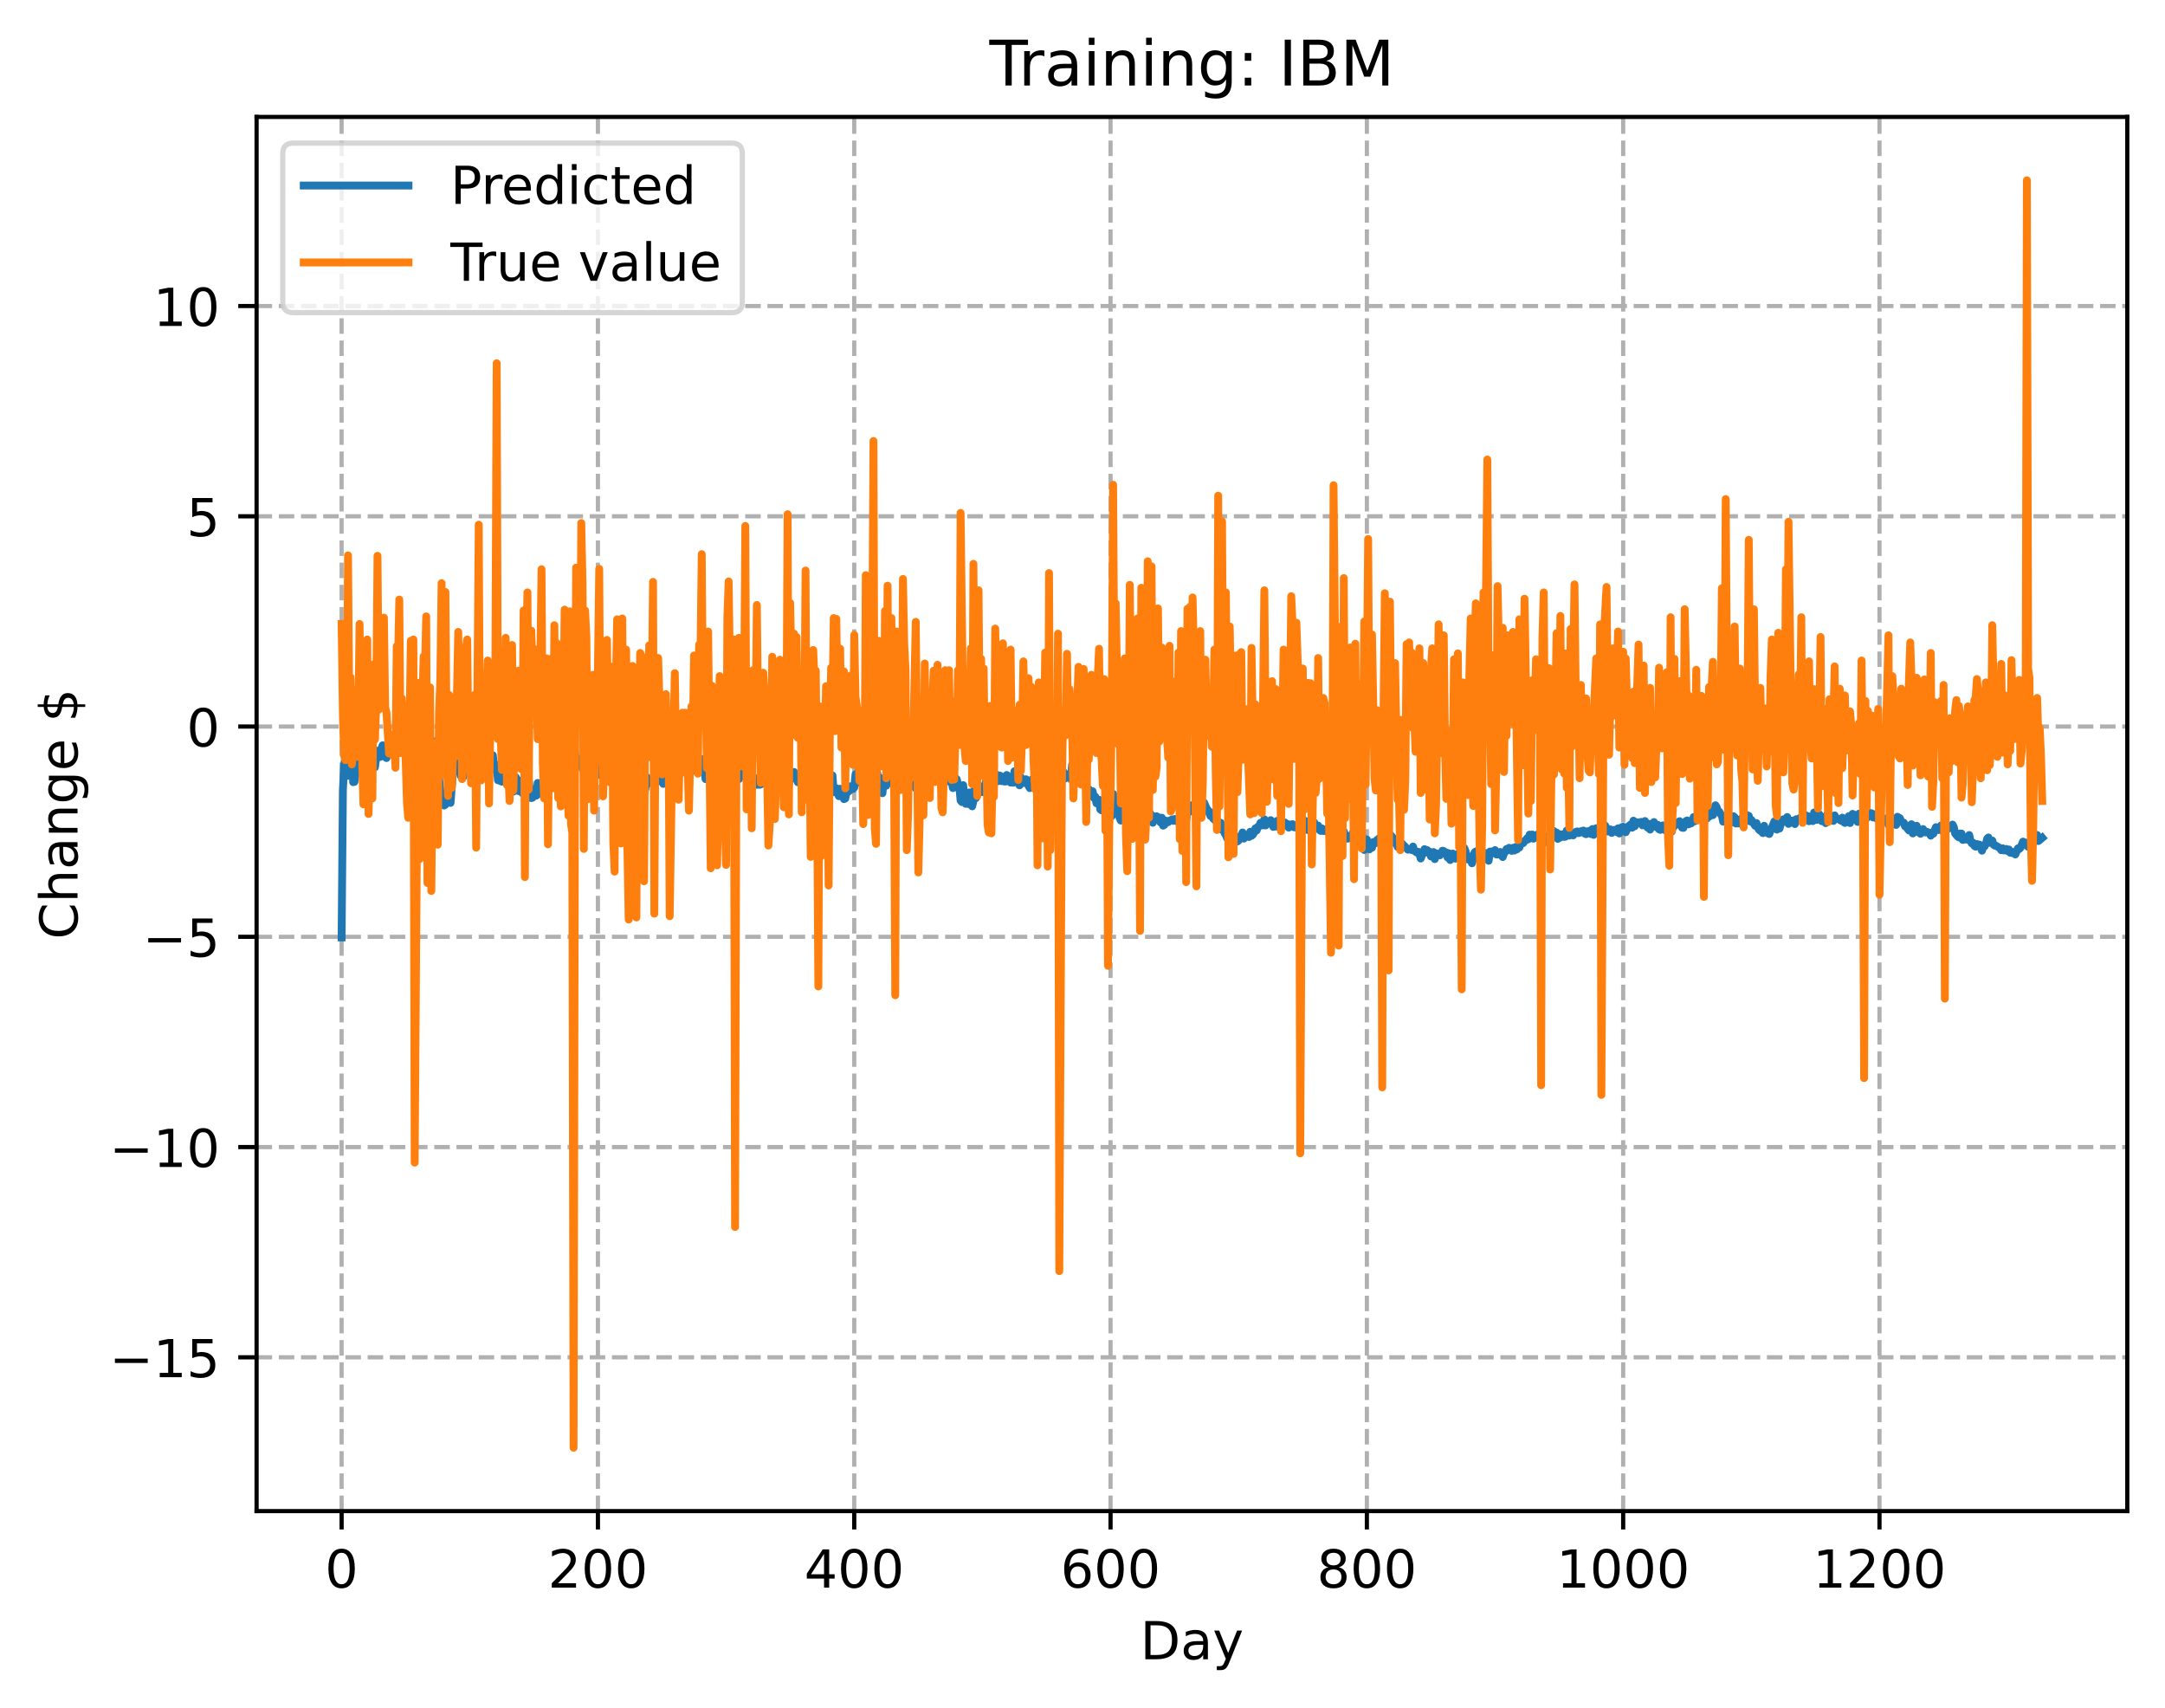 <?xml version="1.0" encoding="utf-8" standalone="no"?>
<!DOCTYPE svg PUBLIC "-//W3C//DTD SVG 1.1//EN"
  "http://www.w3.org/Graphics/SVG/1.1/DTD/svg11.dtd">
<!-- Created with matplotlib (https://matplotlib.org/) -->
<svg height="325.986pt" version="1.1" viewBox="0 0 413.303 325.986" width="413.303pt" xmlns="http://www.w3.org/2000/svg" xmlns:xlink="http://www.w3.org/1999/xlink">
 <defs>
  <style type="text/css">
*{stroke-linecap:butt;stroke-linejoin:round;}
  </style>
 </defs>
 <g id="figure_1">
  <g id="patch_1">
   <path d="M 0 325.986 
L 413.303 325.986 
L 413.303 0 
L 0 0 
z
" style="fill:#ffffff;"/>
  </g>
  <g id="axes_1">
   <g id="patch_2">
    <path d="M 48.983 288.43 
L 406.103 288.43 
L 406.103 22.318 
L 48.983 22.318 
z
" style="fill:#ffffff;"/>
   </g>
   <g id="matplotlib.axis_1">
    <g id="xtick_1">
     <g id="line2d_1">
      <path clip-path="url(#peaefec9045)" d="M 65.216 288.43 
L 65.216 22.318 
" style="fill:none;stroke:#b0b0b0;stroke-dasharray:2.96,1.28;stroke-dashoffset:0;stroke-width:0.8;"/>
     </g>
     <g id="line2d_2">
      <defs>
       <path d="M 0 0 
L 0 3.5 
" id="md564d0b89f" style="stroke:#000000;stroke-width:0.8;"/>
      </defs>
      <g>
       <use style="stroke:#000000;stroke-width:0.8;" x="65.216" xlink:href="#md564d0b89f" y="288.43"/>
      </g>
     </g>
     <g id="text_1">
      <!-- 0 -->
      <defs>
       <path d="M 31.781 66.406 
Q 24.172 66.406 20.328 58.906 
Q 16.5 51.422 16.5 36.375 
Q 16.5 21.391 20.328 13.891 
Q 24.172 6.391 31.781 6.391 
Q 39.453 6.391 43.281 13.891 
Q 47.125 21.391 47.125 36.375 
Q 47.125 51.422 43.281 58.906 
Q 39.453 66.406 31.781 66.406 
z
M 31.781 74.219 
Q 44.047 74.219 50.516 64.516 
Q 56.984 54.828 56.984 36.375 
Q 56.984 17.969 50.516 8.266 
Q 44.047 -1.422 31.781 -1.422 
Q 19.531 -1.422 13.062 8.266 
Q 6.594 17.969 6.594 36.375 
Q 6.594 54.828 13.062 64.516 
Q 19.531 74.219 31.781 74.219 
z
" id="DejaVuSans-48"/>
      </defs>
      <g transform="translate(62.034 303.029)scale(0.1 -0.1)">
       <use xlink:href="#DejaVuSans-48"/>
      </g>
     </g>
    </g>
    <g id="xtick_2">
     <g id="line2d_3">
      <path clip-path="url(#peaefec9045)" d="M 114.146 288.43 
L 114.146 22.318 
" style="fill:none;stroke:#b0b0b0;stroke-dasharray:2.96,1.28;stroke-dashoffset:0;stroke-width:0.8;"/>
     </g>
     <g id="line2d_4">
      <g>
       <use style="stroke:#000000;stroke-width:0.8;" x="114.146" xlink:href="#md564d0b89f" y="288.43"/>
      </g>
     </g>
     <g id="text_2">
      <!-- 200 -->
      <defs>
       <path d="M 19.188 8.297 
L 53.609 8.297 
L 53.609 0 
L 7.328 0 
L 7.328 8.297 
Q 12.938 14.109 22.625 23.891 
Q 32.328 33.688 34.812 36.531 
Q 39.547 41.844 41.422 45.531 
Q 43.312 49.219 43.312 52.781 
Q 43.312 58.594 39.234 62.25 
Q 35.156 65.922 28.609 65.922 
Q 23.969 65.922 18.812 64.312 
Q 13.672 62.703 7.812 59.422 
L 7.812 69.391 
Q 13.766 71.781 18.938 73 
Q 24.125 74.219 28.422 74.219 
Q 39.75 74.219 46.484 68.547 
Q 53.219 62.891 53.219 53.422 
Q 53.219 48.922 51.531 44.891 
Q 49.859 40.875 45.406 35.406 
Q 44.188 33.984 37.641 27.219 
Q 31.109 20.453 19.188 8.297 
z
" id="DejaVuSans-50"/>
      </defs>
      <g transform="translate(104.602 303.029)scale(0.1 -0.1)">
       <use xlink:href="#DejaVuSans-50"/>
       <use x="63.623" xlink:href="#DejaVuSans-48"/>
       <use x="127.246" xlink:href="#DejaVuSans-48"/>
      </g>
     </g>
    </g>
    <g id="xtick_3">
     <g id="line2d_5">
      <path clip-path="url(#peaefec9045)" d="M 163.077 288.43 
L 163.077 22.318 
" style="fill:none;stroke:#b0b0b0;stroke-dasharray:2.96,1.28;stroke-dashoffset:0;stroke-width:0.8;"/>
     </g>
     <g id="line2d_6">
      <g>
       <use style="stroke:#000000;stroke-width:0.8;" x="163.077" xlink:href="#md564d0b89f" y="288.43"/>
      </g>
     </g>
     <g id="text_3">
      <!-- 400 -->
      <defs>
       <path d="M 37.797 64.312 
L 12.891 25.391 
L 37.797 25.391 
z
M 35.203 72.906 
L 47.609 72.906 
L 47.609 25.391 
L 58.016 25.391 
L 58.016 17.188 
L 47.609 17.188 
L 47.609 0 
L 37.797 0 
L 37.797 17.188 
L 4.891 17.188 
L 4.891 26.703 
z
" id="DejaVuSans-52"/>
      </defs>
      <g transform="translate(153.533 303.029)scale(0.1 -0.1)">
       <use xlink:href="#DejaVuSans-52"/>
       <use x="63.623" xlink:href="#DejaVuSans-48"/>
       <use x="127.246" xlink:href="#DejaVuSans-48"/>
      </g>
     </g>
    </g>
    <g id="xtick_4">
     <g id="line2d_7">
      <path clip-path="url(#peaefec9045)" d="M 212.007 288.43 
L 212.007 22.318 
" style="fill:none;stroke:#b0b0b0;stroke-dasharray:2.96,1.28;stroke-dashoffset:0;stroke-width:0.8;"/>
     </g>
     <g id="line2d_8">
      <g>
       <use style="stroke:#000000;stroke-width:0.8;" x="212.007" xlink:href="#md564d0b89f" y="288.43"/>
      </g>
     </g>
     <g id="text_4">
      <!-- 600 -->
      <defs>
       <path d="M 33.016 40.375 
Q 26.375 40.375 22.484 35.828 
Q 18.609 31.297 18.609 23.391 
Q 18.609 15.531 22.484 10.953 
Q 26.375 6.391 33.016 6.391 
Q 39.656 6.391 43.531 10.953 
Q 47.406 15.531 47.406 23.391 
Q 47.406 31.297 43.531 35.828 
Q 39.656 40.375 33.016 40.375 
z
M 52.594 71.297 
L 52.594 62.312 
Q 48.875 64.062 45.094 64.984 
Q 41.312 65.922 37.594 65.922 
Q 27.828 65.922 22.672 59.328 
Q 17.531 52.734 16.797 39.406 
Q 19.672 43.656 24.016 45.922 
Q 28.375 48.188 33.594 48.188 
Q 44.578 48.188 50.953 41.516 
Q 57.328 34.859 57.328 23.391 
Q 57.328 12.156 50.688 5.359 
Q 44.047 -1.422 33.016 -1.422 
Q 20.359 -1.422 13.672 8.266 
Q 6.984 17.969 6.984 36.375 
Q 6.984 53.656 15.188 63.938 
Q 23.391 74.219 37.203 74.219 
Q 40.922 74.219 44.703 73.484 
Q 48.484 72.75 52.594 71.297 
z
" id="DejaVuSans-54"/>
      </defs>
      <g transform="translate(202.464 303.029)scale(0.1 -0.1)">
       <use xlink:href="#DejaVuSans-54"/>
       <use x="63.623" xlink:href="#DejaVuSans-48"/>
       <use x="127.246" xlink:href="#DejaVuSans-48"/>
      </g>
     </g>
    </g>
    <g id="xtick_5">
     <g id="line2d_9">
      <path clip-path="url(#peaefec9045)" d="M 260.938 288.43 
L 260.938 22.318 
" style="fill:none;stroke:#b0b0b0;stroke-dasharray:2.96,1.28;stroke-dashoffset:0;stroke-width:0.8;"/>
     </g>
     <g id="line2d_10">
      <g>
       <use style="stroke:#000000;stroke-width:0.8;" x="260.938" xlink:href="#md564d0b89f" y="288.43"/>
      </g>
     </g>
     <g id="text_5">
      <!-- 800 -->
      <defs>
       <path d="M 31.781 34.625 
Q 24.75 34.625 20.719 30.859 
Q 16.703 27.094 16.703 20.516 
Q 16.703 13.922 20.719 10.156 
Q 24.75 6.391 31.781 6.391 
Q 38.812 6.391 42.859 10.172 
Q 46.922 13.969 46.922 20.516 
Q 46.922 27.094 42.891 30.859 
Q 38.875 34.625 31.781 34.625 
z
M 21.922 38.812 
Q 15.578 40.375 12.031 44.719 
Q 8.5 49.078 8.5 55.328 
Q 8.5 64.062 14.719 69.141 
Q 20.953 74.219 31.781 74.219 
Q 42.672 74.219 48.875 69.141 
Q 55.078 64.062 55.078 55.328 
Q 55.078 49.078 51.531 44.719 
Q 48 40.375 41.703 38.812 
Q 48.828 37.156 52.797 32.312 
Q 56.781 27.484 56.781 20.516 
Q 56.781 9.906 50.312 4.234 
Q 43.844 -1.422 31.781 -1.422 
Q 19.734 -1.422 13.25 4.234 
Q 6.781 9.906 6.781 20.516 
Q 6.781 27.484 10.781 32.312 
Q 14.797 37.156 21.922 38.812 
z
M 18.312 54.391 
Q 18.312 48.734 21.844 45.562 
Q 25.391 42.391 31.781 42.391 
Q 38.141 42.391 41.719 45.562 
Q 45.312 48.734 45.312 54.391 
Q 45.312 60.062 41.719 63.234 
Q 38.141 66.406 31.781 66.406 
Q 25.391 66.406 21.844 63.234 
Q 18.312 60.062 18.312 54.391 
z
" id="DejaVuSans-56"/>
      </defs>
      <g transform="translate(251.394 303.029)scale(0.1 -0.1)">
       <use xlink:href="#DejaVuSans-56"/>
       <use x="63.623" xlink:href="#DejaVuSans-48"/>
       <use x="127.246" xlink:href="#DejaVuSans-48"/>
      </g>
     </g>
    </g>
    <g id="xtick_6">
     <g id="line2d_11">
      <path clip-path="url(#peaefec9045)" d="M 309.869 288.43 
L 309.869 22.318 
" style="fill:none;stroke:#b0b0b0;stroke-dasharray:2.96,1.28;stroke-dashoffset:0;stroke-width:0.8;"/>
     </g>
     <g id="line2d_12">
      <g>
       <use style="stroke:#000000;stroke-width:0.8;" x="309.869" xlink:href="#md564d0b89f" y="288.43"/>
      </g>
     </g>
     <g id="text_6">
      <!-- 1000 -->
      <defs>
       <path d="M 12.406 8.297 
L 28.516 8.297 
L 28.516 63.922 
L 10.984 60.406 
L 10.984 69.391 
L 28.422 72.906 
L 38.281 72.906 
L 38.281 8.297 
L 54.391 8.297 
L 54.391 0 
L 12.406 0 
z
" id="DejaVuSans-49"/>
      </defs>
      <g transform="translate(297.144 303.029)scale(0.1 -0.1)">
       <use xlink:href="#DejaVuSans-49"/>
       <use x="63.623" xlink:href="#DejaVuSans-48"/>
       <use x="127.246" xlink:href="#DejaVuSans-48"/>
       <use x="190.869" xlink:href="#DejaVuSans-48"/>
      </g>
     </g>
    </g>
    <g id="xtick_7">
     <g id="line2d_13">
      <path clip-path="url(#peaefec9045)" d="M 358.799 288.43 
L 358.799 22.318 
" style="fill:none;stroke:#b0b0b0;stroke-dasharray:2.96,1.28;stroke-dashoffset:0;stroke-width:0.8;"/>
     </g>
     <g id="line2d_14">
      <g>
       <use style="stroke:#000000;stroke-width:0.8;" x="358.799" xlink:href="#md564d0b89f" y="288.43"/>
      </g>
     </g>
     <g id="text_7">
      <!-- 1200 -->
      <g transform="translate(346.074 303.029)scale(0.1 -0.1)">
       <use xlink:href="#DejaVuSans-49"/>
       <use x="63.623" xlink:href="#DejaVuSans-50"/>
       <use x="127.246" xlink:href="#DejaVuSans-48"/>
       <use x="190.869" xlink:href="#DejaVuSans-48"/>
      </g>
     </g>
    </g>
    <g id="text_8">
     <!-- Day -->
     <defs>
      <path d="M 19.672 64.797 
L 19.672 8.109 
L 31.594 8.109 
Q 46.688 8.109 53.688 14.938 
Q 60.688 21.781 60.688 36.531 
Q 60.688 51.172 53.688 57.984 
Q 46.688 64.797 31.594 64.797 
z
M 9.812 72.906 
L 30.078 72.906 
Q 51.266 72.906 61.172 64.094 
Q 71.094 55.281 71.094 36.531 
Q 71.094 17.672 61.125 8.828 
Q 51.172 0 30.078 0 
L 9.812 0 
z
" id="DejaVuSans-68"/>
      <path d="M 34.281 27.484 
Q 23.391 27.484 19.188 25 
Q 14.984 22.516 14.984 16.5 
Q 14.984 11.719 18.141 8.906 
Q 21.297 6.109 26.703 6.109 
Q 34.188 6.109 38.703 11.406 
Q 43.219 16.703 43.219 25.484 
L 43.219 27.484 
z
M 52.203 31.203 
L 52.203 0 
L 43.219 0 
L 43.219 8.297 
Q 40.141 3.328 35.547 0.953 
Q 30.953 -1.422 24.312 -1.422 
Q 15.922 -1.422 10.953 3.297 
Q 6 8.016 6 15.922 
Q 6 25.141 12.172 29.828 
Q 18.359 34.516 30.609 34.516 
L 43.219 34.516 
L 43.219 35.406 
Q 43.219 41.609 39.141 45 
Q 35.062 48.391 27.688 48.391 
Q 23 48.391 18.547 47.266 
Q 14.109 46.141 10.016 43.891 
L 10.016 52.203 
Q 14.938 54.109 19.578 55.047 
Q 24.219 56 28.609 56 
Q 40.484 56 46.344 49.844 
Q 52.203 43.703 52.203 31.203 
z
" id="DejaVuSans-97"/>
      <path d="M 32.172 -5.078 
Q 28.375 -14.844 24.75 -17.812 
Q 21.141 -20.797 15.094 -20.797 
L 7.906 -20.797 
L 7.906 -13.281 
L 13.188 -13.281 
Q 16.891 -13.281 18.938 -11.516 
Q 21 -9.766 23.484 -3.219 
L 25.094 0.875 
L 2.984 54.688 
L 12.5 54.688 
L 29.594 11.922 
L 46.688 54.688 
L 56.203 54.688 
z
" id="DejaVuSans-121"/>
     </defs>
     <g transform="translate(217.669 316.707)scale(0.1 -0.1)">
      <use xlink:href="#DejaVuSans-68"/>
      <use x="77.002" xlink:href="#DejaVuSans-97"/>
      <use x="138.281" xlink:href="#DejaVuSans-121"/>
     </g>
    </g>
   </g>
   <g id="matplotlib.axis_2">
    <g id="ytick_1">
     <g id="line2d_15">
      <path clip-path="url(#peaefec9045)" d="M 48.983 259.077 
L 406.103 259.077 
" style="fill:none;stroke:#b0b0b0;stroke-dasharray:2.96,1.28;stroke-dashoffset:0;stroke-width:0.8;"/>
     </g>
     <g id="line2d_16">
      <defs>
       <path d="M 0 0 
L -3.5 0 
" id="m13eb2abcf1" style="stroke:#000000;stroke-width:0.8;"/>
      </defs>
      <g>
       <use style="stroke:#000000;stroke-width:0.8;" x="48.983" xlink:href="#m13eb2abcf1" y="259.077"/>
      </g>
     </g>
     <g id="text_9">
      <!-- −15 -->
      <defs>
       <path d="M 10.594 35.5 
L 73.188 35.5 
L 73.188 27.203 
L 10.594 27.203 
z
" id="DejaVuSans-8722"/>
       <path d="M 10.797 72.906 
L 49.516 72.906 
L 49.516 64.594 
L 19.828 64.594 
L 19.828 46.734 
Q 21.969 47.469 24.109 47.828 
Q 26.266 48.188 28.422 48.188 
Q 40.625 48.188 47.75 41.5 
Q 54.891 34.812 54.891 23.391 
Q 54.891 11.625 47.562 5.094 
Q 40.234 -1.422 26.906 -1.422 
Q 22.312 -1.422 17.547 -0.641 
Q 12.797 0.141 7.719 1.703 
L 7.719 11.625 
Q 12.109 9.234 16.797 8.062 
Q 21.484 6.891 26.703 6.891 
Q 35.156 6.891 40.078 11.328 
Q 45.016 15.766 45.016 23.391 
Q 45.016 31 40.078 35.438 
Q 35.156 39.891 26.703 39.891 
Q 22.75 39.891 18.812 39.016 
Q 14.891 38.141 10.797 36.281 
z
" id="DejaVuSans-53"/>
      </defs>
      <g transform="translate(20.878 262.876)scale(0.1 -0.1)">
       <use xlink:href="#DejaVuSans-8722"/>
       <use x="83.789" xlink:href="#DejaVuSans-49"/>
       <use x="147.412" xlink:href="#DejaVuSans-53"/>
      </g>
     </g>
    </g>
    <g id="ytick_2">
     <g id="line2d_17">
      <path clip-path="url(#peaefec9045)" d="M 48.983 218.944 
L 406.103 218.944 
" style="fill:none;stroke:#b0b0b0;stroke-dasharray:2.96,1.28;stroke-dashoffset:0;stroke-width:0.8;"/>
     </g>
     <g id="line2d_18">
      <g>
       <use style="stroke:#000000;stroke-width:0.8;" x="48.983" xlink:href="#m13eb2abcf1" y="218.944"/>
      </g>
     </g>
     <g id="text_10">
      <!-- −10 -->
      <g transform="translate(20.878 222.744)scale(0.1 -0.1)">
       <use xlink:href="#DejaVuSans-8722"/>
       <use x="83.789" xlink:href="#DejaVuSans-49"/>
       <use x="147.412" xlink:href="#DejaVuSans-48"/>
      </g>
     </g>
    </g>
    <g id="ytick_3">
     <g id="line2d_19">
      <path clip-path="url(#peaefec9045)" d="M 48.983 178.812 
L 406.103 178.812 
" style="fill:none;stroke:#b0b0b0;stroke-dasharray:2.96,1.28;stroke-dashoffset:0;stroke-width:0.8;"/>
     </g>
     <g id="line2d_20">
      <g>
       <use style="stroke:#000000;stroke-width:0.8;" x="48.983" xlink:href="#m13eb2abcf1" y="178.812"/>
      </g>
     </g>
     <g id="text_11">
      <!-- −5 -->
      <g transform="translate(27.241 182.611)scale(0.1 -0.1)">
       <use xlink:href="#DejaVuSans-8722"/>
       <use x="83.789" xlink:href="#DejaVuSans-53"/>
      </g>
     </g>
    </g>
    <g id="ytick_4">
     <g id="line2d_21">
      <path clip-path="url(#peaefec9045)" d="M 48.983 138.679 
L 406.103 138.679 
" style="fill:none;stroke:#b0b0b0;stroke-dasharray:2.96,1.28;stroke-dashoffset:0;stroke-width:0.8;"/>
     </g>
     <g id="line2d_22">
      <g>
       <use style="stroke:#000000;stroke-width:0.8;" x="48.983" xlink:href="#m13eb2abcf1" y="138.679"/>
      </g>
     </g>
     <g id="text_12">
      <!-- 0 -->
      <g transform="translate(35.62 142.478)scale(0.1 -0.1)">
       <use xlink:href="#DejaVuSans-48"/>
      </g>
     </g>
    </g>
    <g id="ytick_5">
     <g id="line2d_23">
      <path clip-path="url(#peaefec9045)" d="M 48.983 98.546 
L 406.103 98.546 
" style="fill:none;stroke:#b0b0b0;stroke-dasharray:2.96,1.28;stroke-dashoffset:0;stroke-width:0.8;"/>
     </g>
     <g id="line2d_24">
      <g>
       <use style="stroke:#000000;stroke-width:0.8;" x="48.983" xlink:href="#m13eb2abcf1" y="98.546"/>
      </g>
     </g>
     <g id="text_13">
      <!-- 5 -->
      <g transform="translate(35.62 102.345)scale(0.1 -0.1)">
       <use xlink:href="#DejaVuSans-53"/>
      </g>
     </g>
    </g>
    <g id="ytick_6">
     <g id="line2d_25">
      <path clip-path="url(#peaefec9045)" d="M 48.983 58.413 
L 406.103 58.413 
" style="fill:none;stroke:#b0b0b0;stroke-dasharray:2.96,1.28;stroke-dashoffset:0;stroke-width:0.8;"/>
     </g>
     <g id="line2d_26">
      <g>
       <use style="stroke:#000000;stroke-width:0.8;" x="48.983" xlink:href="#m13eb2abcf1" y="58.413"/>
      </g>
     </g>
     <g id="text_14">
      <!-- 10 -->
      <g transform="translate(29.258 62.213)scale(0.1 -0.1)">
       <use xlink:href="#DejaVuSans-49"/>
       <use x="63.623" xlink:href="#DejaVuSans-48"/>
      </g>
     </g>
    </g>
    <g id="text_15">
     <!-- Change $ -->
     <defs>
      <path d="M 64.406 67.281 
L 64.406 56.891 
Q 59.422 61.531 53.781 63.812 
Q 48.141 66.109 41.797 66.109 
Q 29.297 66.109 22.656 58.469 
Q 16.016 50.828 16.016 36.375 
Q 16.016 21.969 22.656 14.328 
Q 29.297 6.688 41.797 6.688 
Q 48.141 6.688 53.781 8.984 
Q 59.422 11.281 64.406 15.922 
L 64.406 5.609 
Q 59.234 2.094 53.438 0.328 
Q 47.656 -1.422 41.219 -1.422 
Q 24.656 -1.422 15.125 8.703 
Q 5.609 18.844 5.609 36.375 
Q 5.609 53.953 15.125 64.078 
Q 24.656 74.219 41.219 74.219 
Q 47.75 74.219 53.531 72.484 
Q 59.328 70.75 64.406 67.281 
z
" id="DejaVuSans-67"/>
      <path d="M 54.891 33.016 
L 54.891 0 
L 45.906 0 
L 45.906 32.719 
Q 45.906 40.484 42.875 44.328 
Q 39.844 48.188 33.797 48.188 
Q 26.516 48.188 22.312 43.547 
Q 18.109 38.922 18.109 30.906 
L 18.109 0 
L 9.078 0 
L 9.078 75.984 
L 18.109 75.984 
L 18.109 46.188 
Q 21.344 51.125 25.703 53.562 
Q 30.078 56 35.797 56 
Q 45.219 56 50.047 50.172 
Q 54.891 44.344 54.891 33.016 
z
" id="DejaVuSans-104"/>
      <path d="M 54.891 33.016 
L 54.891 0 
L 45.906 0 
L 45.906 32.719 
Q 45.906 40.484 42.875 44.328 
Q 39.844 48.188 33.797 48.188 
Q 26.516 48.188 22.312 43.547 
Q 18.109 38.922 18.109 30.906 
L 18.109 0 
L 9.078 0 
L 9.078 54.688 
L 18.109 54.688 
L 18.109 46.188 
Q 21.344 51.125 25.703 53.562 
Q 30.078 56 35.797 56 
Q 45.219 56 50.047 50.172 
Q 54.891 44.344 54.891 33.016 
z
" id="DejaVuSans-110"/>
      <path d="M 45.406 27.984 
Q 45.406 37.75 41.375 43.109 
Q 37.359 48.484 30.078 48.484 
Q 22.859 48.484 18.828 43.109 
Q 14.797 37.75 14.797 27.984 
Q 14.797 18.266 18.828 12.891 
Q 22.859 7.516 30.078 7.516 
Q 37.359 7.516 41.375 12.891 
Q 45.406 18.266 45.406 27.984 
z
M 54.391 6.781 
Q 54.391 -7.172 48.188 -13.984 
Q 42 -20.797 29.203 -20.797 
Q 24.469 -20.797 20.266 -20.094 
Q 16.062 -19.391 12.109 -17.922 
L 12.109 -9.188 
Q 16.062 -11.328 19.922 -12.344 
Q 23.781 -13.375 27.781 -13.375 
Q 36.625 -13.375 41.016 -8.766 
Q 45.406 -4.156 45.406 5.172 
L 45.406 9.625 
Q 42.625 4.781 38.281 2.391 
Q 33.938 0 27.875 0 
Q 17.828 0 11.672 7.656 
Q 5.516 15.328 5.516 27.984 
Q 5.516 40.672 11.672 48.328 
Q 17.828 56 27.875 56 
Q 33.938 56 38.281 53.609 
Q 42.625 51.219 45.406 46.391 
L 45.406 54.688 
L 54.391 54.688 
z
" id="DejaVuSans-103"/>
      <path d="M 56.203 29.594 
L 56.203 25.203 
L 14.891 25.203 
Q 15.484 15.922 20.484 11.062 
Q 25.484 6.203 34.422 6.203 
Q 39.594 6.203 44.453 7.469 
Q 49.312 8.734 54.109 11.281 
L 54.109 2.781 
Q 49.266 0.734 44.188 -0.344 
Q 39.109 -1.422 33.891 -1.422 
Q 20.797 -1.422 13.156 6.188 
Q 5.516 13.812 5.516 26.812 
Q 5.516 40.234 12.766 48.109 
Q 20.016 56 32.328 56 
Q 43.359 56 49.781 48.891 
Q 56.203 41.797 56.203 29.594 
z
M 47.219 32.234 
Q 47.125 39.594 43.094 43.984 
Q 39.062 48.391 32.422 48.391 
Q 24.906 48.391 20.391 44.141 
Q 15.875 39.891 15.188 32.172 
z
" id="DejaVuSans-101"/>
      <path id="DejaVuSans-32"/>
      <path d="M 33.797 -14.703 
L 28.906 -14.703 
L 28.859 0 
Q 23.734 0.094 18.609 1.188 
Q 13.484 2.297 8.297 4.5 
L 8.297 13.281 
Q 13.281 10.156 18.375 8.562 
Q 23.484 6.984 28.906 6.938 
L 28.906 29.203 
Q 18.109 30.953 13.203 35.156 
Q 8.297 39.359 8.297 46.688 
Q 8.297 54.641 13.625 59.219 
Q 18.953 63.812 28.906 64.5 
L 28.906 75.984 
L 33.797 75.984 
L 33.797 64.656 
Q 38.328 64.453 42.578 63.688 
Q 46.828 62.938 50.875 61.625 
L 50.875 53.078 
Q 46.828 55.125 42.547 56.25 
Q 38.281 57.375 33.797 57.562 
L 33.797 36.719 
Q 44.875 35.016 50.094 30.609 
Q 55.328 26.219 55.328 18.609 
Q 55.328 10.359 49.781 5.594 
Q 44.234 0.828 33.797 0.094 
z
M 28.906 37.594 
L 28.906 57.625 
Q 23.25 56.984 20.266 54.391 
Q 17.281 51.812 17.281 47.516 
Q 17.281 43.312 20.031 40.969 
Q 22.797 38.625 28.906 37.594 
z
M 33.797 28.219 
L 33.797 7.078 
Q 39.984 7.906 43.141 10.594 
Q 46.297 13.281 46.297 17.672 
Q 46.297 21.969 43.281 24.5 
Q 40.281 27.047 33.797 28.219 
z
" id="DejaVuSans-36"/>
     </defs>
     <g transform="translate(14.798 179.288)rotate(-90)scale(0.1 -0.1)">
      <use xlink:href="#DejaVuSans-67"/>
      <use x="69.824" xlink:href="#DejaVuSans-104"/>
      <use x="133.203" xlink:href="#DejaVuSans-97"/>
      <use x="194.482" xlink:href="#DejaVuSans-110"/>
      <use x="257.861" xlink:href="#DejaVuSans-103"/>
      <use x="321.338" xlink:href="#DejaVuSans-101"/>
      <use x="382.861" xlink:href="#DejaVuSans-32"/>
      <use x="414.648" xlink:href="#DejaVuSans-36"/>
     </g>
    </g>
   </g>
   <g id="line2d_27">
    <path clip-path="url(#peaefec9045)" d="M 65.216 178.931 
L 65.46 150.789 
L 65.705 146.073 
L 65.949 144.25 
L 66.439 148.084 
L 66.928 146.404 
L 67.173 143.212 
L 67.417 149.292 
L 67.662 149.24 
L 68.151 145.883 
L 68.396 146.369 
L 68.641 145.175 
L 68.885 144.84 
L 69.375 147.16 
L 69.619 145.825 
L 70.109 145.724 
L 70.598 143.225 
L 71.577 146.455 
L 71.821 144.569 
L 72.066 144.618 
L 72.31 143.251 
L 72.555 144.486 
L 72.8 142.961 
L 73.044 142.26 
L 73.534 144.484 
L 73.778 144.691 
L 74.023 142.889 
L 74.268 143.588 
L 74.512 143.711 
L 74.757 142.254 
L 75.246 141.178 
L 75.491 142.042 
L 75.736 138.048 
L 75.98 141.391 
L 76.225 143.055 
L 76.714 140.312 
L 76.959 140.376 
L 77.204 138.46 
L 77.448 141.508 
L 77.693 142.947 
L 77.937 142.916 
L 78.427 141.071 
L 78.671 142.453 
L 78.916 141.108 
L 79.161 140.656 
L 79.405 139.659 
L 80.139 140.3 
L 80.384 141.954 
L 80.629 140.881 
L 80.873 141.154 
L 81.118 141.035 
L 81.363 145.031 
L 81.607 146.624 
L 81.852 145.862 
L 82.097 145.846 
L 82.341 143.96 
L 82.586 144.653 
L 82.831 142.221 
L 83.075 143.837 
L 83.32 141.418 
L 83.809 148.452 
L 84.054 150.902 
L 84.298 151.534 
L 84.543 153.209 
L 84.788 153.752 
L 85.032 153.589 
L 85.277 151.77 
L 85.522 152.588 
L 85.766 152.637 
L 86.011 153.252 
L 86.5 146.881 
L 86.745 144.103 
L 86.99 146.47 
L 87.234 146.898 
L 87.479 144.262 
L 87.968 148.118 
L 88.213 146.77 
L 88.458 148.258 
L 88.702 144.392 
L 88.947 144.359 
L 89.192 142.417 
L 89.436 146.394 
L 89.681 146.196 
L 89.925 143.445 
L 90.17 145.336 
L 90.415 145.213 
L 90.659 146.294 
L 90.904 146.833 
L 91.149 146.813 
L 91.393 145.756 
L 91.638 145.715 
L 91.883 143.192 
L 92.617 145.222 
L 92.861 143.532 
L 93.351 147.416 
L 93.595 146.895 
L 93.84 145.101 
L 94.085 144.157 
L 94.329 146.338 
L 94.574 146.929 
L 94.819 146.01 
L 95.063 148.931 
L 95.308 146.96 
L 95.553 149.092 
L 95.797 149.198 
L 96.286 147.419 
L 96.531 147.785 
L 96.776 147.924 
L 97.265 150.186 
L 97.51 149.844 
L 97.999 151.097 
L 98.244 150.683 
L 98.488 148.381 
L 98.733 149.027 
L 98.978 150.991 
L 99.467 148.989 
L 99.712 151.393 
L 99.956 150.271 
L 100.201 150.04 
L 100.446 150.715 
L 100.69 150.937 
L 100.935 148.688 
L 101.18 151.449 
L 101.424 152.329 
L 101.669 152.261 
L 102.158 150.717 
L 102.403 151.854 
L 102.647 149.44 
L 102.892 151.522 
L 103.137 149.996 
L 103.381 149.985 
L 103.626 150.299 
L 103.871 151.555 
L 104.115 151.454 
L 104.36 149.554 
L 104.605 148.844 
L 104.849 147.708 
L 105.094 150.034 
L 105.339 149.017 
L 105.583 149.794 
L 105.828 148.003 
L 106.317 147.277 
L 106.562 145.003 
L 106.807 147.149 
L 107.051 147.878 
L 107.296 147.439 
L 107.541 146.352 
L 107.785 147.354 
L 108.274 143.778 
L 108.519 146.362 
L 108.764 143.967 
L 109.008 146.042 
L 109.253 145.106 
L 109.498 147.265 
L 109.742 143.199 
L 109.987 145.971 
L 110.232 145.221 
L 110.476 145.403 
L 110.966 144.789 
L 111.21 146.754 
L 111.455 145.583 
L 111.7 147.87 
L 111.944 146.251 
L 112.189 147.385 
L 112.434 146.339 
L 112.678 148.843 
L 112.923 148.626 
L 113.168 149.637 
L 113.412 147.452 
L 113.901 148.009 
L 114.146 145.231 
L 114.391 146.423 
L 114.635 145.726 
L 114.88 146.269 
L 115.125 145.285 
L 115.369 146.047 
L 115.614 147.348 
L 115.859 147.097 
L 116.103 147.811 
L 116.593 145.477 
L 116.837 147.573 
L 117.082 148.244 
L 117.327 144.232 
L 117.571 144.112 
L 118.061 148.128 
L 118.305 148.249 
L 118.55 149.605 
L 119.039 149.953 
L 119.529 151.252 
L 119.773 150.957 
L 120.262 151.213 
L 120.507 150.807 
L 120.752 149.999 
L 120.996 149.968 
L 121.241 149.124 
L 121.486 150.696 
L 121.73 149.622 
L 121.975 151.34 
L 122.22 150.599 
L 122.464 149.085 
L 122.709 150.765 
L 122.954 151.18 
L 123.198 150.621 
L 123.443 148.314 
L 123.688 149.263 
L 123.932 149.502 
L 124.666 148.679 
L 124.911 149.013 
L 125.156 149.063 
L 125.4 147.967 
L 125.645 148.738 
L 125.889 148.385 
L 126.134 149.15 
L 126.379 148.886 
L 126.623 149.619 
L 126.868 148.894 
L 127.113 149.068 
L 127.357 149.436 
L 127.602 148.563 
L 127.847 148.936 
L 128.091 148.557 
L 128.336 147.836 
L 129.07 149.601 
L 129.315 148.431 
L 129.559 147.957 
L 129.804 144.588 
L 130.049 146.387 
L 130.293 144.935 
L 130.538 142.156 
L 130.783 144.785 
L 131.027 144.568 
L 131.272 145.841 
L 131.761 146.401 
L 132.006 146.536 
L 132.25 146.049 
L 132.495 146.229 
L 132.74 147.087 
L 132.984 146.601 
L 133.229 145.796 
L 133.474 147.223 
L 133.963 144.89 
L 134.208 146.292 
L 134.452 147.019 
L 134.697 148.71 
L 134.942 148.623 
L 135.186 145.745 
L 135.431 147.868 
L 135.676 147.934 
L 135.92 147.455 
L 136.165 147.956 
L 136.41 149.035 
L 136.654 149.034 
L 136.899 149.753 
L 137.144 149.859 
L 137.388 148.467 
L 137.877 148.6 
L 138.367 149.716 
L 138.611 149.528 
L 138.856 148.979 
L 139.101 150.801 
L 139.59 148.869 
L 139.835 150.689 
L 140.079 150.425 
L 140.324 149.396 
L 140.569 147.444 
L 141.058 148.716 
L 141.303 146.777 
L 141.547 148.113 
L 142.037 147.072 
L 142.281 147.288 
L 142.526 146.318 
L 142.771 147.764 
L 143.015 148.194 
L 143.26 149.085 
L 143.505 148.6 
L 143.749 149.063 
L 143.994 148.422 
L 144.238 148.898 
L 144.483 149.797 
L 144.728 149.647 
L 144.972 149.799 
L 145.217 149.729 
L 145.462 149.361 
L 145.706 148.04 
L 145.951 147.991 
L 146.196 146.873 
L 146.44 146.861 
L 146.685 146.008 
L 146.93 147.124 
L 147.174 145.083 
L 147.419 147.373 
L 147.664 147.346 
L 147.908 146.062 
L 148.153 147.322 
L 148.398 146.105 
L 148.642 145.936 
L 148.887 147.557 
L 149.132 147.04 
L 149.376 147.452 
L 149.865 146.617 
L 150.11 148.122 
L 150.355 147.975 
L 150.599 149.727 
L 150.844 147.585 
L 151.089 147.507 
L 151.333 147.65 
L 151.578 147.353 
L 151.823 148.672 
L 152.067 148.202 
L 152.312 149.315 
L 152.557 148.978 
L 152.801 148.431 
L 153.046 149.087 
L 153.291 147.422 
L 153.535 148.305 
L 153.78 149.686 
L 154.025 148.132 
L 154.514 149.819 
L 154.759 149.833 
L 155.003 150.626 
L 155.248 148.808 
L 155.737 147.604 
L 155.982 148.801 
L 156.226 149.375 
L 156.471 146.617 
L 156.716 149.514 
L 156.96 147.865 
L 157.205 148.273 
L 157.45 149.155 
L 157.694 149.238 
L 157.939 149.973 
L 158.184 147.686 
L 158.428 147.975 
L 158.673 150.159 
L 158.918 148.004 
L 159.162 151.216 
L 159.407 151.218 
L 159.652 150.45 
L 160.141 151.967 
L 160.386 150.558 
L 160.63 151.177 
L 160.875 150.577 
L 161.12 152.527 
L 161.364 152.418 
L 161.609 151.188 
L 161.853 151.163 
L 162.098 150.996 
L 162.343 150.084 
L 162.587 150.445 
L 162.832 150.595 
L 163.077 150.315 
L 163.321 147.78 
L 163.566 148.197 
L 163.811 148.159 
L 164.055 146.338 
L 164.545 149.69 
L 165.034 146.894 
L 165.279 147.681 
L 165.768 149.63 
L 166.013 147.103 
L 166.257 146.838 
L 166.747 148.737 
L 166.991 148.38 
L 167.236 148.602 
L 167.48 147.606 
L 167.725 150.135 
L 167.97 148.441 
L 168.214 150.62 
L 168.459 151.402 
L 168.704 148.915 
L 168.948 148.828 
L 169.193 149.962 
L 169.682 147.975 
L 169.927 148.592 
L 170.172 148.396 
L 170.416 149.528 
L 170.661 147.869 
L 170.906 148.525 
L 171.15 146.126 
L 171.395 147.821 
L 171.64 148.218 
L 171.884 146.864 
L 172.129 147.166 
L 172.374 147.165 
L 172.618 147.976 
L 172.863 147.04 
L 173.108 146.962 
L 173.352 150.438 
L 173.597 145.648 
L 173.841 147.002 
L 174.086 147.566 
L 174.331 146.429 
L 174.575 146.174 
L 174.82 150.483 
L 175.065 148.387 
L 175.309 147.325 
L 175.554 151.271 
L 175.799 151.209 
L 176.043 147.753 
L 176.288 147.57 
L 176.533 146.461 
L 177.022 148.008 
L 177.267 147.796 
L 177.511 148.203 
L 178.001 145.824 
L 178.245 144.947 
L 178.49 146.066 
L 178.735 146.067 
L 179.224 143.716 
L 179.468 145.363 
L 179.713 145.249 
L 179.958 146.409 
L 180.202 145.779 
L 180.447 148.234 
L 180.936 149.128 
L 181.181 149.031 
L 181.426 146.323 
L 181.67 149.171 
L 181.915 150.423 
L 182.16 150.285 
L 182.404 148.518 
L 182.649 148.734 
L 182.894 149.857 
L 183.138 150.195 
L 183.383 152.803 
L 183.628 153.089 
L 183.872 149.866 
L 184.117 152.499 
L 184.362 153.427 
L 184.606 153.24 
L 184.851 153.466 
L 185.096 151.251 
L 185.34 151.396 
L 185.585 153.905 
L 185.829 152.909 
L 186.074 150.632 
L 186.319 152.331 
L 186.563 151.842 
L 186.808 150.575 
L 187.053 150.888 
L 187.297 150.534 
L 187.542 151.206 
L 187.787 149.979 
L 188.031 150.076 
L 188.276 148.971 
L 188.521 148.936 
L 188.765 149.815 
L 189.01 148.685 
L 189.255 148.522 
L 189.499 149.199 
L 190.233 147.868 
L 190.478 149.127 
L 190.723 148.003 
L 190.967 148.083 
L 191.212 149.096 
L 191.456 148.279 
L 191.701 149.163 
L 191.946 149.173 
L 192.19 147.927 
L 192.68 148.517 
L 192.924 149.369 
L 193.169 149.316 
L 193.414 149.402 
L 193.658 147.207 
L 193.903 149.323 
L 194.148 149.386 
L 194.392 148.229 
L 194.637 149.9 
L 194.882 148.366 
L 195.126 149.359 
L 195.371 149.455 
L 195.616 148.82 
L 195.86 148.746 
L 196.105 148.93 
L 196.35 150.007 
L 196.594 150.424 
L 197.084 148.71 
L 197.573 150.285 
L 197.817 147.977 
L 198.062 147.881 
L 198.307 149.359 
L 198.551 149.641 
L 198.796 150.778 
L 199.041 150.481 
L 199.285 149.508 
L 199.53 149.25 
L 200.019 150.095 
L 200.264 151.731 
L 200.509 148.487 
L 200.753 148.969 
L 200.998 150.011 
L 201.243 150.324 
L 201.487 149.769 
L 201.732 147.744 
L 201.977 146.899 
L 202.466 148.079 
L 202.711 148.151 
L 202.955 147.228 
L 203.2 148.673 
L 203.444 148.237 
L 203.934 148.264 
L 204.178 147.662 
L 204.423 148.713 
L 204.668 145.95 
L 204.912 147.91 
L 205.157 148.866 
L 205.402 148.599 
L 205.646 147.87 
L 206.136 149.019 
L 206.625 147.705 
L 206.87 149.543 
L 207.114 149.749 
L 207.604 150.979 
L 207.848 150.623 
L 208.093 151.218 
L 208.338 151.324 
L 208.582 151.031 
L 208.827 152.293 
L 209.072 152.039 
L 209.316 153.316 
L 209.561 153.173 
L 209.805 152.648 
L 210.05 154.493 
L 210.295 154.673 
L 210.539 154.202 
L 210.784 154.624 
L 211.029 154.125 
L 211.273 154.178 
L 211.518 155.359 
L 212.007 155.965 
L 212.252 155.722 
L 212.497 151.526 
L 212.741 153.312 
L 212.986 153.217 
L 213.231 153.48 
L 213.475 154.464 
L 213.72 156.066 
L 213.965 156.625 
L 214.209 154.777 
L 214.454 154.551 
L 214.699 155.256 
L 214.943 154.326 
L 215.188 154.71 
L 215.432 152.506 
L 215.677 154.287 
L 216.166 155.422 
L 216.411 157.076 
L 216.656 154.884 
L 216.9 154.855 
L 217.39 155.753 
L 217.634 155.478 
L 217.879 155.385 
L 218.124 155.085 
L 218.368 155.367 
L 218.613 155.043 
L 218.858 154.972 
L 219.102 155.243 
L 219.347 155.705 
L 219.592 155.263 
L 219.836 156.698 
L 220.081 157.044 
L 220.326 155.823 
L 220.57 155.975 
L 220.815 155.816 
L 221.06 156.402 
L 221.304 156.032 
L 221.549 156.983 
L 221.793 156.081 
L 222.038 157.594 
L 222.283 157.453 
L 222.527 156.636 
L 222.772 156.981 
L 223.017 156.922 
L 223.261 156.633 
L 223.506 156.579 
L 223.751 156.403 
L 223.995 156.681 
L 224.24 156.321 
L 224.729 156.789 
L 224.974 156.564 
L 225.219 155.926 
L 225.463 156.735 
L 225.708 156.663 
L 226.197 154.45 
L 226.442 156.585 
L 226.687 154.38 
L 226.931 154.237 
L 227.176 154.892 
L 227.665 153.65 
L 228.154 154.234 
L 228.399 154.426 
L 228.644 153.628 
L 228.888 153.963 
L 229.133 153.64 
L 229.378 154.255 
L 229.622 153.949 
L 229.867 153.209 
L 230.356 154.357 
L 230.601 154.618 
L 231.09 155.761 
L 231.335 155.112 
L 231.58 156.217 
L 232.069 156.658 
L 232.314 156.73 
L 232.803 157.965 
L 233.048 157.053 
L 233.292 158.387 
L 233.537 158.206 
L 233.781 159.049 
L 234.026 159.389 
L 234.271 160.013 
L 234.515 159.412 
L 234.76 159.249 
L 235.005 159.811 
L 235.249 159.784 
L 235.494 160.464 
L 235.739 160.106 
L 235.983 160.086 
L 236.228 160.61 
L 236.473 160.409 
L 236.717 159.606 
L 236.962 159.713 
L 237.207 158.902 
L 237.451 160.064 
L 237.696 159.56 
L 237.941 159.644 
L 238.185 159.544 
L 238.43 159.762 
L 238.675 158.755 
L 238.919 159.533 
L 239.164 159.329 
L 239.408 158.93 
L 239.653 158.12 
L 239.898 158.51 
L 240.142 157.791 
L 240.387 157.701 
L 240.632 157.056 
L 240.876 157.063 
L 241.121 157.544 
L 241.366 156.374 
L 241.61 157.557 
L 241.855 157.014 
L 242.1 157.183 
L 242.344 157.206 
L 242.589 156.547 
L 242.834 156.832 
L 243.078 157.835 
L 243.323 157.497 
L 243.568 157.762 
L 243.812 156.683 
L 244.057 156.68 
L 244.302 157.644 
L 244.546 157.705 
L 244.791 157.428 
L 245.036 157.472 
L 245.28 156.984 
L 245.525 157.561 
L 245.769 157.28 
L 246.014 157.969 
L 246.259 157.382 
L 246.503 157.702 
L 246.748 157.312 
L 246.993 157.884 
L 247.237 157.937 
L 247.482 157.721 
L 247.727 157.857 
L 247.971 157.109 
L 248.216 157.723 
L 248.461 156.823 
L 248.705 156.625 
L 248.95 157.477 
L 249.195 156.692 
L 249.439 156.98 
L 249.684 158.441 
L 249.929 157.427 
L 250.173 157.421 
L 250.418 157.154 
L 250.663 157.773 
L 250.907 157.006 
L 251.152 157.775 
L 251.396 157.908 
L 251.641 157.583 
L 251.886 158.414 
L 252.13 158.599 
L 252.375 158.128 
L 252.62 158.616 
L 252.864 158.423 
L 253.109 158.496 
L 253.354 158.788 
L 253.598 158.056 
L 253.843 158.282 
L 254.332 157.875 
L 254.577 157.433 
L 254.822 158.184 
L 255.066 158.356 
L 255.311 158.123 
L 255.556 158.448 
L 255.8 158.366 
L 256.045 158.846 
L 256.29 159.625 
L 256.534 158.671 
L 256.779 159.432 
L 257.024 159.452 
L 257.268 160.082 
L 257.513 159.831 
L 257.757 159.909 
L 258.002 159.589 
L 258.247 158.982 
L 258.491 159.02 
L 258.736 159.846 
L 258.981 160.076 
L 259.225 159.288 
L 259.47 159.175 
L 259.715 160.461 
L 259.959 159.806 
L 260.204 159.849 
L 260.449 162.239 
L 260.938 160.241 
L 261.427 162.114 
L 261.672 160.855 
L 261.917 161.808 
L 262.161 160.729 
L 262.406 160.963 
L 262.651 160.925 
L 262.895 160.302 
L 263.14 160.179 
L 263.384 159.903 
L 263.629 160.773 
L 263.874 160.379 
L 264.363 158.701 
L 264.608 159.016 
L 264.852 159.076 
L 265.097 159.84 
L 265.342 159.249 
L 265.831 159.8 
L 266.076 160.848 
L 266.32 160.202 
L 266.565 160.643 
L 266.81 161.657 
L 267.299 161.053 
L 267.544 160.929 
L 268.278 161.655 
L 268.767 162.179 
L 269.011 162.093 
L 269.501 162.252 
L 269.745 161.586 
L 269.99 162.394 
L 270.479 162.733 
L 270.724 162.576 
L 270.969 162.949 
L 271.213 163.875 
L 271.947 162.077 
L 272.192 162.717 
L 272.437 162.257 
L 272.681 162.778 
L 272.926 162.577 
L 273.171 163.473 
L 273.66 162.633 
L 273.905 163.983 
L 274.149 162.875 
L 274.883 163.251 
L 275.372 162.385 
L 275.617 162.443 
L 275.862 162.95 
L 276.106 162.71 
L 276.351 163.673 
L 276.596 162.874 
L 276.84 164.153 
L 277.085 163.326 
L 277.33 162.926 
L 277.574 163.21 
L 277.819 163.895 
L 278.064 163.095 
L 278.308 163.146 
L 278.798 162.582 
L 279.042 163.243 
L 279.287 162.332 
L 279.532 161.879 
L 279.776 162.467 
L 280.021 163.709 
L 280.266 164.062 
L 280.51 163.511 
L 280.755 163.971 
L 280.999 164.776 
L 281.244 163.423 
L 281.489 162.738 
L 281.733 162.516 
L 281.978 163.816 
L 282.223 163.983 
L 282.467 163.165 
L 282.712 163.332 
L 282.957 163.868 
L 283.201 162.97 
L 283.691 162.85 
L 284.18 164.301 
L 284.425 162.546 
L 285.159 162.515 
L 285.403 162.264 
L 285.648 163.093 
L 285.893 163.109 
L 286.137 162.733 
L 286.382 162.619 
L 286.627 163.267 
L 286.871 163.584 
L 287.116 162.877 
L 287.36 162.602 
L 287.605 162.046 
L 287.85 162.261 
L 288.094 161.826 
L 288.339 162.282 
L 288.584 162.406 
L 288.828 161.835 
L 289.073 162.349 
L 289.318 161.668 
L 289.562 162.139 
L 289.807 161.693 
L 290.052 161.778 
L 290.296 160.622 
L 290.541 160.942 
L 290.786 160.928 
L 291.03 160.523 
L 291.275 160.409 
L 291.52 160.011 
L 291.764 160.193 
L 292.009 159.31 
L 292.254 159.975 
L 292.498 159.295 
L 292.743 160.085 
L 292.987 159.471 
L 293.477 159.314 
L 293.721 159.184 
L 293.966 159.835 
L 294.211 159.923 
L 294.455 159.152 
L 294.7 159.474 
L 294.945 160.388 
L 295.189 160.247 
L 295.434 160.802 
L 295.679 160.418 
L 295.923 159.671 
L 296.168 159.655 
L 296.413 159.481 
L 296.657 158.645 
L 296.902 159.45 
L 297.147 158.917 
L 297.391 160.125 
L 297.636 159.193 
L 297.881 159.866 
L 298.125 159.331 
L 298.37 159.225 
L 298.615 159.747 
L 298.859 159.692 
L 299.104 158.518 
L 299.348 159.234 
L 299.593 159.486 
L 299.838 159.27 
L 300.327 159.449 
L 300.572 158.9 
L 301.061 158.694 
L 301.306 159.02 
L 301.55 158.945 
L 301.795 158.66 
L 302.04 158.751 
L 302.284 158.533 
L 302.529 159.107 
L 302.774 159.223 
L 303.018 158.675 
L 303.263 158.787 
L 303.508 158.569 
L 303.752 159.209 
L 303.997 158.242 
L 304.242 159.351 
L 304.486 158.235 
L 304.731 158.087 
L 304.975 158.783 
L 305.22 158.737 
L 305.465 159.119 
L 305.709 158.449 
L 305.954 157.279 
L 306.199 157.799 
L 306.443 157.588 
L 306.933 158.709 
L 307.177 158.369 
L 307.422 158.307 
L 307.667 158.981 
L 308.156 158.409 
L 308.645 158.816 
L 308.89 158.109 
L 309.135 159.084 
L 309.379 158.733 
L 309.624 157.883 
L 309.869 157.796 
L 310.113 158.638 
L 310.358 158.851 
L 310.847 157.756 
L 311.336 157.346 
L 311.581 157.987 
L 311.826 156.651 
L 312.07 157.713 
L 312.315 156.998 
L 312.56 156.972 
L 312.804 157.104 
L 313.294 156.879 
L 313.538 157.524 
L 313.783 157.211 
L 314.028 156.713 
L 314.272 157.61 
L 314.517 157.959 
L 314.762 157.251 
L 315.006 158.349 
L 315.251 157.565 
L 315.496 157.545 
L 315.74 156.911 
L 316.23 157.897 
L 316.474 157.44 
L 316.719 158.289 
L 316.963 158.399 
L 317.208 158.264 
L 317.453 157.546 
L 317.942 158.499 
L 318.187 158.102 
L 318.431 158.171 
L 318.921 157.553 
L 319.165 158.711 
L 319.41 157.359 
L 319.655 157.676 
L 319.899 157.026 
L 320.144 157.303 
L 320.389 157.113 
L 320.633 156.747 
L 321.123 157.99 
L 321.367 158.021 
L 321.612 157.06 
L 321.857 156.725 
L 322.101 156.604 
L 322.346 157.342 
L 322.591 156.83 
L 322.835 157.168 
L 323.08 156.869 
L 323.324 155.952 
L 323.569 156.751 
L 323.814 156.008 
L 324.058 156.559 
L 324.303 156.16 
L 324.548 155.15 
L 324.792 154.86 
L 325.037 155.991 
L 325.282 154.955 
L 325.526 154.818 
L 325.771 156.311 
L 326.016 155.15 
L 326.26 155.89 
L 326.75 154.936 
L 326.994 155.591 
L 327.484 153.698 
L 327.728 154.093 
L 327.973 154.997 
L 328.218 154.923 
L 328.462 155.411 
L 328.707 155.616 
L 328.951 156.834 
L 329.196 156.101 
L 329.441 156.323 
L 329.685 156.113 
L 329.93 157.151 
L 330.175 157.033 
L 330.419 157.052 
L 330.664 156.71 
L 330.909 155.785 
L 331.153 155.999 
L 331.398 157.193 
L 331.643 156.775 
L 331.887 157.185 
L 332.377 156.289 
L 332.621 156.515 
L 332.866 156.545 
L 333.111 156.358 
L 333.355 155.516 
L 333.845 155.737 
L 334.089 156.773 
L 334.334 156.492 
L 335.068 157.63 
L 335.312 157.096 
L 335.557 157.935 
L 335.802 158.373 
L 336.291 158.736 
L 336.536 159.015 
L 336.78 157.625 
L 337.025 158.815 
L 337.27 158.706 
L 337.514 159.069 
L 337.759 159.187 
L 338.738 156.786 
L 338.982 158.014 
L 339.227 158.35 
L 339.472 157.589 
L 339.716 158.156 
L 339.961 157.253 
L 340.45 156.382 
L 340.695 156.86 
L 341.184 155.948 
L 341.429 157.257 
L 341.918 156.921 
L 342.163 156.633 
L 342.407 156.598 
L 342.652 157.287 
L 342.897 156.37 
L 343.141 156.393 
L 343.386 156.265 
L 343.631 156.466 
L 343.875 155.9 
L 344.365 156.138 
L 344.609 155.547 
L 344.854 156.541 
L 345.099 155.765 
L 345.343 156.751 
L 345.588 156.194 
L 345.833 156.604 
L 346.077 156.722 
L 346.322 155.08 
L 346.811 156.499 
L 347.056 155.526 
L 347.3 155.404 
L 347.79 156.738 
L 348.279 156.102 
L 348.524 157.115 
L 348.768 155.504 
L 349.013 155.276 
L 349.258 156.51 
L 349.502 156.611 
L 349.747 156.39 
L 349.992 156.696 
L 350.236 155.636 
L 350.481 156.268 
L 350.97 156.324 
L 351.46 156.648 
L 351.704 156.072 
L 351.949 156.903 
L 352.194 157.07 
L 352.438 156.962 
L 352.683 156.576 
L 352.927 155.787 
L 353.172 157.095 
L 353.661 155.35 
L 353.906 156.126 
L 354.151 155.544 
L 354.64 156.887 
L 354.885 155.317 
L 355.129 156.436 
L 355.374 156.012 
L 355.619 155.969 
L 355.863 154.992 
L 356.353 156.149 
L 356.597 155.267 
L 356.842 155.117 
L 357.087 155.344 
L 357.331 155.243 
L 357.576 156.031 
L 357.821 155.597 
L 358.065 155.437 
L 358.31 156.271 
L 358.555 156.175 
L 358.799 155.876 
L 359.288 156.336 
L 359.533 156.235 
L 359.778 156.555 
L 360.022 156.519 
L 360.267 156.156 
L 360.512 157.432 
L 360.756 156.489 
L 361.001 156.917 
L 361.49 156.543 
L 361.735 157.406 
L 361.98 157.451 
L 362.224 155.9 
L 362.714 156.2 
L 362.958 156.883 
L 363.448 157.033 
L 363.692 157.74 
L 363.937 157.594 
L 364.182 158.231 
L 364.426 158.519 
L 364.671 158.123 
L 364.915 157.326 
L 365.16 159.081 
L 365.405 158.867 
L 365.894 157.62 
L 366.139 158.742 
L 366.628 159.143 
L 366.873 158.415 
L 367.117 158.247 
L 367.362 158.826 
L 367.607 158.902 
L 367.851 158.776 
L 368.341 159.037 
L 368.585 159.507 
L 368.83 158.896 
L 369.075 159.14 
L 369.564 157.89 
L 369.809 158.306 
L 370.053 158.434 
L 370.298 158.102 
L 370.542 157.563 
L 370.787 157.938 
L 371.032 158.818 
L 371.276 158.622 
L 371.521 157.656 
L 371.766 158.286 
L 372.01 157.844 
L 372.5 157.998 
L 372.744 157.387 
L 372.989 157.882 
L 373.234 159.085 
L 373.723 159.673 
L 373.968 159.843 
L 374.212 159.094 
L 374.457 159.103 
L 374.702 160.323 
L 375.191 160.193 
L 375.68 160.289 
L 375.925 159.383 
L 376.17 160.529 
L 376.414 160.969 
L 376.659 160.855 
L 376.903 161.449 
L 377.148 161.606 
L 377.393 161.095 
L 377.637 161.245 
L 377.882 161.211 
L 378.371 162.376 
L 378.616 161.462 
L 378.861 161.552 
L 379.105 161.114 
L 379.35 160.103 
L 379.595 159.853 
L 379.839 160.863 
L 380.084 160.491 
L 380.329 160.443 
L 380.573 161.227 
L 380.818 161.415 
L 381.063 161.436 
L 381.797 161.885 
L 382.041 162.283 
L 382.286 161.911 
L 382.53 162.326 
L 382.775 162.289 
L 383.02 162.041 
L 383.264 162.453 
L 383.509 162.153 
L 383.754 162.765 
L 383.998 162.658 
L 384.243 162.851 
L 384.488 162.608 
L 384.732 163.084 
L 385.222 161.931 
L 385.466 162.065 
L 385.711 161.822 
L 386.2 160.645 
L 386.445 161.118 
L 386.69 160.822 
L 387.179 161.638 
L 387.668 160.463 
L 387.913 160.477 
L 388.158 159.492 
L 388.647 160.1 
L 388.891 159.377 
L 389.136 160.529 
L 389.87 159.915 
L 389.87 159.915 
" style="fill:none;stroke:#1f77b4;stroke-linecap:square;stroke-width:1.5;"/>
   </g>
   <g id="line2d_28">
    <path clip-path="url(#peaefec9045)" d="M 65.216 119.094 
L 65.46 136.351 
L 65.705 144.297 
L 65.949 145.1 
L 66.194 144.538 
L 66.439 106.011 
L 66.683 136.753 
L 66.928 129.288 
L 67.173 145.903 
L 67.417 143.575 
L 67.662 131.696 
L 67.907 140.926 
L 68.151 144.458 
L 68.396 137.796 
L 68.641 119.094 
L 68.885 135.629 
L 69.375 153.528 
L 69.619 149.916 
L 69.864 151.12 
L 70.109 122.064 
L 70.353 155.374 
L 70.843 136.993 
L 71.087 152.404 
L 71.332 126.8 
L 71.577 141.167 
L 71.821 134.666 
L 72.066 106.091 
L 72.31 135.468 
L 72.8 120.057 
L 73.044 134.666 
L 73.289 117.89 
L 73.534 135.067 
L 73.778 135.95 
L 74.268 143.816 
L 74.512 140.686 
L 74.757 140.284 
L 75.002 144.217 
L 75.246 141.167 
L 75.491 146.545 
L 75.736 123.348 
L 75.98 126.318 
L 76.225 114.439 
L 76.47 143.736 
L 76.714 133.301 
L 76.959 139.642 
L 77.204 137.074 
L 77.693 153.367 
L 77.937 156.097 
L 78.427 122.305 
L 78.671 129.609 
L 78.916 122.064 
L 79.161 221.914 
L 79.65 151.521 
L 79.895 130.331 
L 80.139 163.963 
L 80.384 142.933 
L 80.873 125.275 
L 81.118 128.565 
L 81.363 117.649 
L 81.607 168.538 
L 81.852 132.98 
L 82.097 131.214 
L 82.341 170.063 
L 82.586 147.187 
L 82.831 142.371 
L 83.075 141.809 
L 83.32 146.144 
L 83.565 161.234 
L 83.809 135.95 
L 84.054 129.93 
L 84.298 111.308 
L 84.543 147.909 
L 85.032 112.994 
L 85.277 143.575 
L 85.522 151.923 
L 85.766 132.659 
L 86.256 150.398 
L 86.5 143.415 
L 86.745 139.642 
L 86.99 144.378 
L 87.479 120.619 
L 87.724 133.301 
L 87.968 125.997 
L 88.213 148.712 
L 88.458 146.384 
L 88.702 140.525 
L 88.947 123.75 
L 89.192 122.064 
L 89.436 143.575 
L 89.681 141.167 
L 89.925 149.515 
L 90.17 146.866 
L 90.415 142.291 
L 90.659 132.579 
L 90.904 161.795 
L 91.393 100.152 
L 91.638 147.348 
L 91.883 148.953 
L 92.372 140.846 
L 92.617 143.094 
L 93.106 126.077 
L 93.351 153.367 
L 93.595 139.642 
L 93.84 137.957 
L 94.085 130.171 
L 94.329 132.097 
L 94.574 125.756 
L 94.819 69.33 
L 95.063 141.087 
L 95.308 134.264 
L 95.553 139 
L 95.797 146.946 
L 96.042 141.729 
L 96.286 142.291 
L 96.531 121.743 
L 96.776 149.836 
L 97.02 146.705 
L 97.265 152.886 
L 97.51 148.953 
L 97.754 123.107 
L 97.999 150.879 
L 98.244 139.642 
L 98.488 138.278 
L 98.733 142.211 
L 98.978 128.004 
L 99.222 143.976 
L 99.467 146.786 
L 99.712 146.545 
L 99.956 116.526 
L 100.201 167.414 
L 100.446 125.596 
L 100.69 113.074 
L 100.935 150.719 
L 101.18 121.984 
L 101.424 120.378 
L 101.669 127.923 
L 101.913 123.83 
L 102.158 130.331 
L 102.403 130.973 
L 102.647 141.087 
L 103.137 126.559 
L 103.381 108.66 
L 103.626 145.742 
L 103.871 152.404 
L 104.36 125.676 
L 104.605 161.153 
L 104.849 140.124 
L 105.094 149.434 
L 105.339 125.676 
L 105.583 150.478 
L 105.828 119.335 
L 106.073 146.063 
L 106.317 122.786 
L 106.562 152.324 
L 106.807 149.515 
L 107.051 153.929 
L 107.296 139.401 
L 107.541 139.482 
L 107.785 116.365 
L 108.519 155.695 
L 108.764 116.686 
L 109.008 157.381 
L 109.253 158.906 
L 109.498 276.334 
L 109.742 156.097 
L 109.987 108.339 
L 110.232 137.876 
L 110.476 120.699 
L 110.721 135.789 
L 110.966 99.83 
L 111.21 111.469 
L 111.455 162.036 
L 111.7 116.526 
L 111.944 121.663 
L 112.189 152.565 
L 112.434 131.856 
L 112.678 129.127 
L 112.923 151.361 
L 113.168 128.806 
L 113.412 154.732 
L 113.657 132.739 
L 113.901 137.796 
L 114.146 127.683 
L 114.391 108.579 
L 114.635 145.421 
L 114.88 130.251 
L 115.125 152.003 
L 115.369 145.341 
L 115.614 142.211 
L 115.859 122.144 
L 116.103 137.555 
L 116.348 127.121 
L 116.593 149.434 
L 116.837 131.214 
L 117.082 160.832 
L 117.327 166.37 
L 117.571 130.171 
L 117.816 118.211 
L 118.061 149.354 
L 118.305 147.027 
L 118.55 160.993 
L 118.795 118.051 
L 119.039 151.281 
L 119.284 131.937 
L 119.529 123.99 
L 119.773 162.197 
L 120.018 175.521 
L 120.262 153.849 
L 120.507 154.09 
L 120.752 127.121 
L 120.996 139.642 
L 121.241 132.338 
L 121.486 175.119 
L 121.73 137.314 
L 121.975 136.913 
L 122.22 124.632 
L 122.464 125.194 
L 122.709 138.278 
L 122.954 168.217 
L 123.198 131.054 
L 123.443 134.264 
L 123.688 144.538 
L 123.932 123.188 
L 124.177 139.883 
L 124.422 133.06 
L 124.666 111.068 
L 124.911 174.397 
L 125.156 134.264 
L 125.4 131.535 
L 125.645 125.596 
L 125.889 133.783 
L 126.134 137.635 
L 126.379 147.829 
L 126.623 140.284 
L 126.868 146.465 
L 127.113 132.498 
L 127.357 143.896 
L 127.602 135.95 
L 127.847 174.879 
L 128.336 143.736 
L 128.581 139.562 
L 128.825 128.485 
L 129.07 144.057 
L 129.315 145.823 
L 129.559 152.645 
L 129.804 142.291 
L 130.049 147.588 
L 130.293 136.03 
L 130.538 136.271 
L 130.783 136.03 
L 131.027 136.833 
L 131.517 154.732 
L 132.006 134.826 
L 132.25 141.649 
L 132.495 125.114 
L 132.74 145.341 
L 132.984 130.492 
L 133.229 147.669 
L 133.474 123.027 
L 133.718 125.676 
L 133.963 105.77 
L 134.208 138.438 
L 134.452 127.121 
L 134.697 130.813 
L 134.942 146.625 
L 135.186 120.539 
L 135.676 165.728 
L 135.92 130.893 
L 136.165 146.866 
L 136.41 142.692 
L 136.654 132.659 
L 136.899 165.167 
L 137.144 152.645 
L 137.388 129.047 
L 137.633 150.077 
L 137.877 147.508 
L 138.122 136.753 
L 138.367 155.454 
L 138.611 165.086 
L 138.856 117.81 
L 139.101 110.987 
L 139.345 127.522 
L 139.59 132.177 
L 139.835 157.22 
L 140.079 122.064 
L 140.324 234.195 
L 140.569 147.107 
L 140.813 146.063 
L 141.058 121.743 
L 141.303 132.258 
L 141.547 122.385 
L 141.792 146.304 
L 142.037 134.666 
L 142.281 100.392 
L 142.526 154.491 
L 143.26 130.331 
L 143.505 158.103 
L 143.749 127.923 
L 143.994 132.177 
L 144.238 138.759 
L 144.483 115.482 
L 144.728 137.154 
L 144.972 134.826 
L 145.217 149.434 
L 145.462 130.813 
L 145.706 128.405 
L 145.951 132.418 
L 146.44 147.187 
L 146.685 161.394 
L 146.93 157.622 
L 147.174 151.762 
L 147.419 125.355 
L 147.664 132.98 
L 147.908 156.337 
L 148.642 135.95 
L 148.887 125.917 
L 149.132 140.364 
L 149.376 141.408 
L 149.621 154.09 
L 149.865 153.367 
L 150.11 143.254 
L 150.355 98.145 
L 150.599 155.454 
L 150.844 115.081 
L 151.333 140.284 
L 151.578 120.94 
L 151.823 130.733 
L 152.067 121.582 
L 152.312 140.846 
L 152.557 128.004 
L 152.801 129.368 
L 153.046 155.053 
L 153.291 129.769 
L 153.535 143.816 
L 153.78 108.9 
L 154.025 152.645 
L 154.269 143.415 
L 154.514 139.642 
L 154.759 163.561 
L 155.003 124.552 
L 155.248 124.071 
L 155.493 130.492 
L 155.737 128.004 
L 155.982 152.003 
L 156.226 188.283 
L 156.471 134.826 
L 156.716 163.481 
L 156.96 152.645 
L 157.45 142.291 
L 157.694 130.973 
L 157.939 144.137 
L 158.184 169.019 
L 158.428 139.161 
L 158.673 127.442 
L 158.918 135.228 
L 159.162 117.97 
L 159.407 139.562 
L 159.652 118.131 
L 159.896 134.345 
L 160.141 125.836 
L 160.386 123.83 
L 160.63 142.692 
L 160.875 140.605 
L 161.12 128.164 
L 161.364 150.478 
L 161.609 133.381 
L 161.853 140.445 
L 162.098 132.017 
L 162.343 128.967 
L 162.832 145.983 
L 163.077 121.181 
L 163.321 133.06 
L 163.566 134.666 
L 163.811 138.358 
L 164.055 149.033 
L 164.3 135.709 
L 164.545 143.013 
L 164.789 157.3 
L 165.034 152.244 
L 165.279 109.783 
L 165.768 155.535 
L 166.013 113.074 
L 166.257 148.552 
L 166.502 125.997 
L 166.747 84.179 
L 166.991 158.103 
L 167.236 161.073 
L 167.48 133.702 
L 167.725 122.305 
L 167.97 122.546 
L 168.214 146.304 
L 168.459 145.582 
L 168.704 146.063 
L 168.948 116.606 
L 169.193 148.552 
L 169.438 111.79 
L 169.682 146.384 
L 169.927 142.612 
L 170.172 117.97 
L 170.416 144.699 
L 170.661 143.655 
L 170.906 189.969 
L 171.15 120.539 
L 171.395 139.642 
L 171.64 142.05 
L 171.884 150.799 
L 172.129 143.415 
L 172.374 110.506 
L 172.618 122.867 
L 172.863 127.763 
L 173.108 162.277 
L 173.352 155.454 
L 173.597 140.124 
L 173.841 148.552 
L 174.331 141.809 
L 174.82 118.693 
L 175.309 166.531 
L 175.554 156.819 
L 175.799 133.863 
L 176.043 139.161 
L 176.288 155.615 
L 176.533 126.639 
L 176.777 144.378 
L 177.022 136.592 
L 177.267 147.99 
L 177.511 152.324 
L 177.756 133.221 
L 178.001 133.863 
L 178.245 128.004 
L 178.49 149.274 
L 178.979 126.88 
L 179.224 135.549 
L 179.468 139.883 
L 179.713 154.17 
L 179.958 155.053 
L 180.202 146.946 
L 180.447 127.923 
L 180.692 140.364 
L 180.936 139.401 
L 181.181 127.923 
L 181.426 144.94 
L 181.67 148.873 
L 181.915 133.943 
L 182.16 148.792 
L 182.404 139.963 
L 182.649 141.488 
L 182.894 127.923 
L 183.138 142.211 
L 183.383 97.904 
L 183.872 137.555 
L 184.117 142.612 
L 184.362 145.261 
L 184.606 129.047 
L 184.851 144.458 
L 185.096 136.271 
L 185.34 123.75 
L 185.585 149.675 
L 185.829 107.616 
L 186.074 137.635 
L 186.319 138.599 
L 186.563 151.923 
L 186.808 112.673 
L 187.053 142.371 
L 187.297 125.756 
L 187.542 145.421 
L 187.787 127.602 
L 188.031 148.391 
L 188.276 143.254 
L 188.521 157.381 
L 188.765 158.906 
L 189.01 134.746 
L 189.255 159.066 
L 189.499 147.749 
L 189.744 152.083 
L 189.989 119.977 
L 190.478 139.722 
L 190.723 133.783 
L 191.212 142.692 
L 191.456 122.786 
L 191.701 132.98 
L 191.946 138.438 
L 192.19 129.609 
L 192.435 145.261 
L 192.924 123.99 
L 193.169 144.619 
L 193.658 136.271 
L 193.903 144.619 
L 194.148 135.549 
L 194.392 148.873 
L 194.637 134.505 
L 194.882 147.187 
L 195.126 139.883 
L 195.371 126.238 
L 195.616 137.234 
L 195.86 142.211 
L 196.35 129.448 
L 196.594 139.963 
L 196.839 131.054 
L 197.084 136.672 
L 197.328 145.823 
L 197.573 150.638 
L 197.817 133.141 
L 198.062 165.167 
L 198.307 130.251 
L 198.551 142.05 
L 198.796 137.154 
L 199.041 160.03 
L 199.53 124.552 
L 199.775 135.709 
L 200.019 165.407 
L 200.264 109.382 
L 200.509 162.277 
L 200.753 142.612 
L 200.998 158.023 
L 201.243 136.431 
L 201.487 155.133 
L 201.732 154.01 
L 201.977 120.94 
L 202.221 242.623 
L 202.711 150.237 
L 202.955 135.549 
L 203.2 139.482 
L 203.444 140.364 
L 203.689 124.793 
L 203.934 139.803 
L 204.178 131.535 
L 204.423 138.278 
L 204.668 139 
L 204.912 152.404 
L 205.157 145.341 
L 205.402 141.568 
L 205.891 127.281 
L 206.38 149.756 
L 206.625 131.696 
L 206.87 127.683 
L 207.114 138.679 
L 207.359 156.899 
L 207.604 142.371 
L 207.848 145.02 
L 208.338 128.806 
L 208.582 141.809 
L 208.827 137.154 
L 209.072 136.913 
L 209.316 143.736 
L 209.561 129.609 
L 209.805 123.83 
L 210.05 142.451 
L 210.295 144.94 
L 210.539 149.996 
L 210.784 129.609 
L 211.029 158.585 
L 211.273 134.184 
L 211.518 184.35 
L 211.763 157.3 
L 212.007 151.923 
L 212.252 134.505 
L 212.497 92.526 
L 212.741 132.017 
L 212.986 115.161 
L 213.475 142.05 
L 213.72 134.505 
L 213.965 153.367 
L 214.454 135.549 
L 214.699 125.676 
L 214.943 159.147 
L 215.188 166.29 
L 215.432 146.866 
L 215.677 111.629 
L 216.166 160.11 
L 216.411 135.709 
L 216.656 146.786 
L 216.9 148.552 
L 217.145 118.051 
L 217.39 140.204 
L 217.634 177.688 
L 217.879 112.191 
L 218.124 134.826 
L 218.368 134.746 
L 218.613 160.27 
L 218.858 155.695 
L 219.102 107.135 
L 219.347 156.097 
L 219.836 108.098 
L 220.081 150.799 
L 220.326 131.054 
L 220.57 148.231 
L 220.815 146.465 
L 221.06 116.124 
L 221.304 141.568 
L 221.549 136.11 
L 221.793 123.589 
L 222.038 134.184 
L 222.527 125.034 
L 222.772 140.605 
L 223.017 144.619 
L 223.261 123.268 
L 223.506 154.893 
L 223.751 154.25 
L 223.995 130.091 
L 224.24 150.398 
L 224.485 134.264 
L 224.729 151.602 
L 224.974 124.552 
L 225.219 160.19 
L 225.463 120.459 
L 225.708 162.437 
L 226.197 129.208 
L 226.442 168.377 
L 226.687 116.205 
L 226.931 139.642 
L 227.176 115.803 
L 227.42 138.679 
L 227.665 114.037 
L 227.91 124.632 
L 228.399 169.18 
L 228.644 127.522 
L 228.888 140.204 
L 229.133 120.459 
L 229.378 156.097 
L 229.622 149.274 
L 229.867 128.485 
L 230.112 125.917 
L 230.356 138.438 
L 230.601 140.445 
L 230.846 134.746 
L 231.09 134.505 
L 231.335 142.532 
L 231.58 139.321 
L 231.824 123.99 
L 232.069 146.705 
L 232.314 158.424 
L 232.558 94.613 
L 232.803 153.929 
L 233.292 99.509 
L 233.537 142.371 
L 233.781 131.054 
L 234.026 113.074 
L 234.515 163.641 
L 234.76 119.576 
L 235.494 162.999 
L 235.739 131.134 
L 235.983 125.114 
L 236.228 151.2 
L 236.473 143.254 
L 236.717 124.793 
L 236.962 124.472 
L 237.207 145.02 
L 237.696 135.308 
L 237.941 136.431 
L 238.675 155.454 
L 238.919 123.669 
L 239.408 155.214 
L 239.653 134.425 
L 239.898 142.933 
L 240.142 136.512 
L 240.387 151.04 
L 240.632 146.545 
L 240.876 155.214 
L 241.366 112.673 
L 241.61 139.803 
L 241.855 153.046 
L 242.344 134.024 
L 242.589 136.03 
L 242.834 130.01 
L 243.078 148.792 
L 243.323 132.739 
L 243.568 131.535 
L 243.812 151.923 
L 244.057 145.823 
L 244.302 143.655 
L 244.546 158.665 
L 245.036 123.99 
L 245.525 141.568 
L 245.769 136.512 
L 246.014 153.448 
L 246.503 113.797 
L 246.748 119.174 
L 246.993 144.859 
L 247.237 139.321 
L 247.482 118.853 
L 247.971 132.98 
L 248.216 220.148 
L 248.705 127.602 
L 248.95 154.571 
L 249.439 130.813 
L 249.684 130.331 
L 249.929 139.722 
L 250.173 130.412 
L 250.418 165.006 
L 250.907 136.271 
L 251.152 151.361 
L 251.396 148.311 
L 251.641 125.596 
L 251.886 148.632 
L 252.13 133.462 
L 252.375 147.428 
L 252.62 133.221 
L 252.864 134.184 
L 253.109 141.087 
L 253.354 155.294 
L 253.598 148.953 
L 254.088 181.862 
L 254.332 158.826 
L 254.577 92.607 
L 255.066 143.174 
L 255.311 139.401 
L 255.556 180.497 
L 255.8 119.656 
L 256.045 124.793 
L 256.29 163.401 
L 256.534 110.345 
L 256.779 156.177 
L 257.024 129.448 
L 257.268 129.288 
L 257.513 152.485 
L 257.757 123.589 
L 258.247 140.846 
L 258.491 167.815 
L 258.736 122.867 
L 258.981 155.133 
L 259.47 132.659 
L 259.715 130.572 
L 259.959 161.956 
L 260.449 118.613 
L 260.693 149.756 
L 260.938 130.733 
L 261.183 102.881 
L 261.427 140.766 
L 261.917 121.101 
L 262.406 148.712 
L 262.651 150.879 
L 262.895 135.549 
L 263.14 138.037 
L 263.384 136.271 
L 263.629 148.07 
L 263.874 207.547 
L 264.118 136.431 
L 264.363 113.235 
L 264.852 146.866 
L 265.097 185.233 
L 265.342 114.84 
L 265.586 140.926 
L 265.831 142.451 
L 266.076 136.351 
L 266.32 126.559 
L 266.81 152.645 
L 267.054 151.842 
L 267.299 162.277 
L 267.544 137.395 
L 267.788 142.291 
L 268.033 154.571 
L 268.278 149.033 
L 268.522 122.947 
L 268.767 137.796 
L 269.011 122.626 
L 269.256 131.294 
L 269.501 124.552 
L 269.745 139 
L 269.99 137.555 
L 270.235 143.495 
L 270.479 134.987 
L 270.724 130.973 
L 270.969 123.75 
L 271.213 151.361 
L 271.458 144.94 
L 271.703 126.559 
L 271.947 145.742 
L 272.192 150.719 
L 272.437 150.237 
L 272.681 137.314 
L 272.926 156.418 
L 273.171 127.763 
L 273.415 123.75 
L 273.66 126.639 
L 273.905 159.066 
L 274.149 153.528 
L 274.639 119.174 
L 274.883 133.783 
L 275.128 141.007 
L 275.372 143.816 
L 275.617 121.261 
L 275.862 142.211 
L 276.106 152.485 
L 276.351 152.083 
L 276.596 139.482 
L 276.84 144.137 
L 277.085 157.22 
L 277.33 148.552 
L 277.574 125.836 
L 278.064 152.565 
L 278.308 124.713 
L 278.553 161.795 
L 278.798 154.09 
L 279.042 188.845 
L 279.287 130.251 
L 279.532 141.97 
L 279.776 142.05 
L 280.021 134.585 
L 280.266 151.762 
L 280.51 128.565 
L 280.755 118.051 
L 281.244 153.849 
L 281.489 124.392 
L 281.733 115.161 
L 282.467 162.036 
L 282.712 169.822 
L 282.957 157.461 
L 283.201 113.074 
L 283.446 125.034 
L 283.691 111.71 
L 283.935 87.71 
L 284.18 133.622 
L 284.425 133.141 
L 284.669 149.675 
L 285.159 125.034 
L 285.403 158.504 
L 285.648 146.705 
L 285.893 111.87 
L 286.137 123.188 
L 286.382 126.639 
L 286.627 138.679 
L 286.871 119.817 
L 287.116 147.348 
L 287.36 127.923 
L 287.605 140.445 
L 287.85 121.261 
L 288.094 135.308 
L 288.339 137.234 
L 288.584 123.99 
L 288.828 120.619 
L 289.073 138.278 
L 289.318 126.318 
L 289.807 160.351 
L 290.052 118.211 
L 290.296 135.067 
L 290.541 131.214 
L 290.786 146.063 
L 291.03 114.278 
L 291.764 155.294 
L 292.009 138.518 
L 292.254 152.886 
L 292.498 129.85 
L 292.743 139.482 
L 292.987 135.629 
L 293.232 125.836 
L 293.477 139.241 
L 293.721 134.184 
L 293.966 132.177 
L 294.211 207.145 
L 294.455 121.743 
L 294.7 113.074 
L 294.945 145.1 
L 295.189 136.191 
L 295.434 136.512 
L 295.679 127.522 
L 295.923 165.969 
L 296.168 147.749 
L 296.413 144.057 
L 296.657 147.829 
L 296.902 137.716 
L 297.147 120.86 
L 297.636 138.278 
L 297.881 117.569 
L 298.125 146.866 
L 298.37 139.562 
L 298.615 147.669 
L 298.859 124.713 
L 299.104 150.398 
L 299.348 143.976 
L 299.593 158.023 
L 299.838 120.057 
L 300.082 142.532 
L 300.572 111.549 
L 300.816 132.659 
L 301.061 135.468 
L 301.306 131.455 
L 301.55 148.552 
L 301.795 130.733 
L 302.04 143.575 
L 302.284 139.963 
L 302.529 133.863 
L 302.774 133.301 
L 303.018 143.334 
L 303.263 147.107 
L 303.508 147.428 
L 303.752 140.445 
L 303.997 141.729 
L 304.731 125.676 
L 305.22 147.749 
L 305.465 119.174 
L 305.709 208.991 
L 306.199 121.021 
L 306.688 112.031 
L 306.933 134.104 
L 307.177 144.057 
L 307.422 133.141 
L 307.667 136.833 
L 307.911 123.75 
L 308.156 131.696 
L 308.401 124.954 
L 308.645 130.813 
L 308.89 120.539 
L 309.135 142.692 
L 309.379 138.037 
L 309.624 140.926 
L 309.869 124.392 
L 310.113 145.983 
L 310.358 125.676 
L 310.847 142.933 
L 311.092 141.007 
L 311.336 142.371 
L 311.581 144.699 
L 311.826 132.017 
L 312.07 145.662 
L 312.804 123.027 
L 313.049 150.398 
L 313.294 140.846 
L 313.538 136.191 
L 313.783 127.04 
L 314.028 151.361 
L 314.272 139.241 
L 314.517 148.15 
L 315.006 131.294 
L 315.251 149.274 
L 315.496 139 
L 315.74 136.592 
L 315.985 148.391 
L 316.23 142.05 
L 316.474 141.167 
L 316.719 127.442 
L 316.963 141.247 
L 317.208 142.853 
L 317.453 133.381 
L 317.697 138.599 
L 318.187 128.325 
L 318.431 159.869 
L 318.676 165.247 
L 318.921 117.81 
L 319.165 158.585 
L 319.41 152.806 
L 319.655 125.756 
L 319.899 153.287 
L 320.144 130.412 
L 320.389 142.05 
L 320.633 130.01 
L 320.878 134.024 
L 321.123 147.749 
L 321.367 146.705 
L 321.612 116.285 
L 322.101 140.124 
L 322.346 132.739 
L 322.591 148.632 
L 322.835 147.909 
L 323.08 133.702 
L 323.569 148.391 
L 323.814 127.843 
L 324.058 156.578 
L 324.303 142.692 
L 324.548 143.254 
L 324.792 132.82 
L 325.037 136.11 
L 325.282 171.186 
L 325.526 134.345 
L 325.771 136.592 
L 326.016 153.849 
L 326.26 131.134 
L 326.505 136.191 
L 326.994 126.318 
L 327.239 144.619 
L 327.484 130.01 
L 327.728 145.903 
L 327.973 145.421 
L 328.218 135.308 
L 328.462 138.197 
L 328.707 112.272 
L 328.951 143.094 
L 329.196 141.568 
L 329.441 95.255 
L 329.93 163.24 
L 330.175 134.987 
L 330.419 133.702 
L 330.664 134.585 
L 330.909 133.943 
L 331.153 119.576 
L 331.398 139.482 
L 331.643 144.217 
L 331.887 129.368 
L 332.132 127.602 
L 332.377 146.625 
L 332.621 149.194 
L 332.866 157.943 
L 333.111 137.074 
L 333.355 140.124 
L 333.6 134.585 
L 333.845 103.041 
L 334.089 134.104 
L 334.334 129.368 
L 334.579 146.866 
L 334.823 116.285 
L 335.068 136.913 
L 335.557 149.033 
L 336.046 131.294 
L 336.291 140.846 
L 336.536 140.846 
L 336.78 141.488 
L 337.025 135.228 
L 337.27 146.304 
L 337.514 135.388 
L 337.759 143.575 
L 338.004 129.047 
L 338.248 122.064 
L 338.493 143.174 
L 338.738 132.017 
L 338.982 153.769 
L 339.227 155.775 
L 339.472 120.78 
L 339.716 137.074 
L 339.961 143.575 
L 340.206 134.264 
L 340.45 147.428 
L 340.695 138.599 
L 340.939 108.66 
L 341.184 134.826 
L 341.429 99.59 
L 341.918 135.709 
L 342.163 149.595 
L 342.407 150.719 
L 342.652 148.953 
L 342.897 140.525 
L 343.141 136.351 
L 343.386 128.726 
L 343.631 138.358 
L 343.875 117.81 
L 344.12 157.06 
L 344.365 130.331 
L 344.609 126.88 
L 344.854 133.221 
L 345.099 132.498 
L 345.343 126.238 
L 345.588 140.686 
L 345.833 144.779 
L 346.077 141.97 
L 346.322 131.535 
L 346.567 134.666 
L 346.811 141.087 
L 347.056 154.331 
L 347.545 121.582 
L 347.79 150.077 
L 348.279 135.308 
L 348.524 139.401 
L 348.768 146.144 
L 349.013 156.899 
L 349.258 133.462 
L 349.502 149.675 
L 349.992 137.957 
L 350.236 127.201 
L 350.481 151.441 
L 350.726 138.278 
L 350.97 153.287 
L 351.215 131.455 
L 351.704 146.625 
L 352.194 132.739 
L 352.438 143.254 
L 352.927 136.431 
L 353.172 135.789 
L 353.417 138.518 
L 353.661 151.842 
L 353.906 142.13 
L 354.151 141.167 
L 354.395 146.224 
L 354.64 143.655 
L 354.885 138.037 
L 355.129 147.749 
L 355.374 126.077 
L 355.619 147.107 
L 355.863 205.781 
L 356.108 133.783 
L 356.353 154.09 
L 356.597 135.709 
L 356.842 141.568 
L 357.087 141.328 
L 357.331 136.592 
L 357.576 138.92 
L 357.821 150.317 
L 358.065 136.592 
L 358.31 142.451 
L 358.555 135.308 
L 358.799 170.785 
L 359.288 146.063 
L 359.533 145.582 
L 360.022 140.926 
L 360.512 121.261 
L 360.756 160.752 
L 361.001 139.883 
L 361.246 129.047 
L 361.49 133.381 
L 361.735 143.575 
L 361.98 134.826 
L 362.224 133.141 
L 362.469 144.378 
L 362.714 144.779 
L 362.958 131.455 
L 363.448 143.655 
L 363.692 135.789 
L 363.937 139 
L 364.182 149.836 
L 364.426 129.689 
L 364.671 122.626 
L 364.915 130.01 
L 365.16 146.144 
L 365.405 142.211 
L 365.894 129.368 
L 366.139 143.013 
L 366.383 137.796 
L 366.628 147.99 
L 366.873 133.783 
L 367.117 141.007 
L 367.362 129.689 
L 367.607 142.532 
L 367.851 134.104 
L 368.096 148.231 
L 368.341 141.087 
L 368.585 124.632 
L 368.83 154.01 
L 369.075 149.194 
L 369.319 134.024 
L 369.564 134.826 
L 369.809 140.525 
L 370.053 134.585 
L 370.298 139.241 
L 370.542 133.783 
L 370.787 148.552 
L 371.032 130.733 
L 371.276 190.611 
L 371.521 137.635 
L 372.01 147.428 
L 372.255 137.074 
L 372.5 145.341 
L 372.744 141.007 
L 372.989 144.94 
L 373.234 135.629 
L 373.478 133.622 
L 373.723 145.501 
L 373.968 134.746 
L 374.212 136.913 
L 374.457 152.244 
L 374.702 149.595 
L 374.946 141.408 
L 375.191 138.117 
L 375.436 138.679 
L 375.68 134.826 
L 375.925 140.686 
L 376.17 135.228 
L 376.414 153.127 
L 376.659 146.705 
L 376.903 133.622 
L 377.148 133.221 
L 377.393 129.609 
L 377.637 132.258 
L 377.882 132.258 
L 378.127 148.552 
L 378.371 133.622 
L 378.616 143.334 
L 379.105 130.251 
L 379.35 147.027 
L 379.595 132.418 
L 379.839 146.063 
L 380.084 142.291 
L 380.329 119.335 
L 380.573 131.455 
L 381.063 142.291 
L 381.307 144.458 
L 381.552 140.846 
L 381.797 139.963 
L 382.041 126.719 
L 382.286 143.655 
L 382.53 139.722 
L 382.775 132.739 
L 383.02 133.141 
L 383.264 145.903 
L 383.509 138.679 
L 383.754 143.334 
L 383.998 125.997 
L 384.243 137.716 
L 384.488 141.087 
L 384.732 136.753 
L 384.977 140.605 
L 385.222 131.375 
L 385.466 129.769 
L 385.711 145.742 
L 385.956 143.415 
L 386.2 138.117 
L 386.445 140.846 
L 386.69 141.007 
L 386.934 34.414 
L 387.179 127.683 
L 387.424 129.288 
L 387.668 158.906 
L 387.913 168.136 
L 388.158 157.782 
L 388.402 137.876 
L 388.647 138.037 
L 388.891 133.221 
L 389.136 141.087 
L 389.381 138.92 
L 389.625 144.137 
L 389.87 152.886 
L 389.87 152.886 
" style="fill:none;stroke:#ff7f0e;stroke-linecap:square;stroke-width:1.5;"/>
   </g>
   <g id="patch_3">
    <path d="M 48.983 288.43 
L 48.983 22.318 
" style="fill:none;stroke:#000000;stroke-linecap:square;stroke-linejoin:miter;stroke-width:0.8;"/>
   </g>
   <g id="patch_4">
    <path d="M 406.103 288.43 
L 406.103 22.318 
" style="fill:none;stroke:#000000;stroke-linecap:square;stroke-linejoin:miter;stroke-width:0.8;"/>
   </g>
   <g id="patch_5">
    <path d="M 48.983 288.43 
L 406.103 288.43 
" style="fill:none;stroke:#000000;stroke-linecap:square;stroke-linejoin:miter;stroke-width:0.8;"/>
   </g>
   <g id="patch_6">
    <path d="M 48.983 22.318 
L 406.103 22.318 
" style="fill:none;stroke:#000000;stroke-linecap:square;stroke-linejoin:miter;stroke-width:0.8;"/>
   </g>
   <g id="text_16">
    <!-- Training: IBM -->
    <defs>
     <path d="M -0.297 72.906 
L 61.375 72.906 
L 61.375 64.594 
L 35.5 64.594 
L 35.5 0 
L 25.594 0 
L 25.594 64.594 
L -0.297 64.594 
z
" id="DejaVuSans-84"/>
     <path d="M 41.109 46.297 
Q 39.594 47.172 37.812 47.578 
Q 36.031 48 33.891 48 
Q 26.266 48 22.188 43.047 
Q 18.109 38.094 18.109 28.812 
L 18.109 0 
L 9.078 0 
L 9.078 54.688 
L 18.109 54.688 
L 18.109 46.188 
Q 20.953 51.172 25.484 53.578 
Q 30.031 56 36.531 56 
Q 37.453 56 38.578 55.875 
Q 39.703 55.766 41.062 55.516 
z
" id="DejaVuSans-114"/>
     <path d="M 9.422 54.688 
L 18.406 54.688 
L 18.406 0 
L 9.422 0 
z
M 9.422 75.984 
L 18.406 75.984 
L 18.406 64.594 
L 9.422 64.594 
z
" id="DejaVuSans-105"/>
     <path d="M 11.719 12.406 
L 22.016 12.406 
L 22.016 0 
L 11.719 0 
z
M 11.719 51.703 
L 22.016 51.703 
L 22.016 39.312 
L 11.719 39.312 
z
" id="DejaVuSans-58"/>
     <path d="M 9.812 72.906 
L 19.672 72.906 
L 19.672 0 
L 9.812 0 
z
" id="DejaVuSans-73"/>
     <path d="M 19.672 34.812 
L 19.672 8.109 
L 35.5 8.109 
Q 43.453 8.109 47.281 11.406 
Q 51.125 14.703 51.125 21.484 
Q 51.125 28.328 47.281 31.562 
Q 43.453 34.812 35.5 34.812 
z
M 19.672 64.797 
L 19.672 42.828 
L 34.281 42.828 
Q 41.5 42.828 45.031 45.531 
Q 48.578 48.25 48.578 53.812 
Q 48.578 59.328 45.031 62.062 
Q 41.5 64.797 34.281 64.797 
z
M 9.812 72.906 
L 35.016 72.906 
Q 46.297 72.906 52.391 68.219 
Q 58.5 63.531 58.5 54.891 
Q 58.5 48.188 55.375 44.234 
Q 52.25 40.281 46.188 39.312 
Q 53.469 37.75 57.5 32.781 
Q 61.531 27.828 61.531 20.406 
Q 61.531 10.641 54.891 5.312 
Q 48.25 0 35.984 0 
L 9.812 0 
z
" id="DejaVuSans-66"/>
     <path d="M 9.812 72.906 
L 24.516 72.906 
L 43.109 23.297 
L 61.812 72.906 
L 76.516 72.906 
L 76.516 0 
L 66.891 0 
L 66.891 64.016 
L 48.094 14.016 
L 38.188 14.016 
L 19.391 64.016 
L 19.391 0 
L 9.812 0 
z
" id="DejaVuSans-77"/>
    </defs>
    <g transform="translate(188.88 16.318)scale(0.12 -0.12)">
     <use xlink:href="#DejaVuSans-84"/>
     <use x="46.334" xlink:href="#DejaVuSans-114"/>
     <use x="87.447" xlink:href="#DejaVuSans-97"/>
     <use x="148.727" xlink:href="#DejaVuSans-105"/>
     <use x="176.51" xlink:href="#DejaVuSans-110"/>
     <use x="239.889" xlink:href="#DejaVuSans-105"/>
     <use x="267.672" xlink:href="#DejaVuSans-110"/>
     <use x="331.051" xlink:href="#DejaVuSans-103"/>
     <use x="394.527" xlink:href="#DejaVuSans-58"/>
     <use x="428.219" xlink:href="#DejaVuSans-32"/>
     <use x="460.006" xlink:href="#DejaVuSans-73"/>
     <use x="489.498" xlink:href="#DejaVuSans-66"/>
     <use x="558.102" xlink:href="#DejaVuSans-77"/>
    </g>
   </g>
   <g id="legend_1">
    <g id="patch_7">
     <path d="M 55.983 59.674 
L 139.711 59.674 
Q 141.711 59.674 141.711 57.674 
L 141.711 29.318 
Q 141.711 27.318 139.711 27.318 
L 55.983 27.318 
Q 53.983 27.318 53.983 29.318 
L 53.983 57.674 
Q 53.983 59.674 55.983 59.674 
z
" style="fill:#ffffff;opacity:0.8;stroke:#cccccc;stroke-linejoin:miter;"/>
    </g>
    <g id="line2d_29">
     <path d="M 57.983 35.417 
L 77.983 35.417 
" style="fill:none;stroke:#1f77b4;stroke-linecap:square;stroke-width:1.5;"/>
    </g>
    <g id="line2d_30"/>
    <g id="text_17">
     <!-- Predicted -->
     <defs>
      <path d="M 19.672 64.797 
L 19.672 37.406 
L 32.078 37.406 
Q 38.969 37.406 42.719 40.969 
Q 46.484 44.531 46.484 51.125 
Q 46.484 57.672 42.719 61.234 
Q 38.969 64.797 32.078 64.797 
z
M 9.812 72.906 
L 32.078 72.906 
Q 44.344 72.906 50.609 67.359 
Q 56.891 61.812 56.891 51.125 
Q 56.891 40.328 50.609 34.812 
Q 44.344 29.297 32.078 29.297 
L 19.672 29.297 
L 19.672 0 
L 9.812 0 
z
" id="DejaVuSans-80"/>
      <path d="M 45.406 46.391 
L 45.406 75.984 
L 54.391 75.984 
L 54.391 0 
L 45.406 0 
L 45.406 8.203 
Q 42.578 3.328 38.25 0.953 
Q 33.938 -1.422 27.875 -1.422 
Q 17.969 -1.422 11.734 6.484 
Q 5.516 14.406 5.516 27.297 
Q 5.516 40.188 11.734 48.094 
Q 17.969 56 27.875 56 
Q 33.938 56 38.25 53.625 
Q 42.578 51.266 45.406 46.391 
z
M 14.797 27.297 
Q 14.797 17.391 18.875 11.75 
Q 22.953 6.109 30.078 6.109 
Q 37.203 6.109 41.297 11.75 
Q 45.406 17.391 45.406 27.297 
Q 45.406 37.203 41.297 42.844 
Q 37.203 48.484 30.078 48.484 
Q 22.953 48.484 18.875 42.844 
Q 14.797 37.203 14.797 27.297 
z
" id="DejaVuSans-100"/>
      <path d="M 48.781 52.594 
L 48.781 44.188 
Q 44.969 46.297 41.141 47.344 
Q 37.312 48.391 33.406 48.391 
Q 24.656 48.391 19.812 42.844 
Q 14.984 37.312 14.984 27.297 
Q 14.984 17.281 19.812 11.734 
Q 24.656 6.203 33.406 6.203 
Q 37.312 6.203 41.141 7.25 
Q 44.969 8.297 48.781 10.406 
L 48.781 2.094 
Q 45.016 0.344 40.984 -0.531 
Q 36.969 -1.422 32.422 -1.422 
Q 20.062 -1.422 12.781 6.344 
Q 5.516 14.109 5.516 27.297 
Q 5.516 40.672 12.859 48.328 
Q 20.219 56 33.016 56 
Q 37.156 56 41.109 55.141 
Q 45.062 54.297 48.781 52.594 
z
" id="DejaVuSans-99"/>
      <path d="M 18.312 70.219 
L 18.312 54.688 
L 36.812 54.688 
L 36.812 47.703 
L 18.312 47.703 
L 18.312 18.016 
Q 18.312 11.328 20.141 9.422 
Q 21.969 7.516 27.594 7.516 
L 36.812 7.516 
L 36.812 0 
L 27.594 0 
Q 17.188 0 13.234 3.875 
Q 9.281 7.766 9.281 18.016 
L 9.281 47.703 
L 2.688 47.703 
L 2.688 54.688 
L 9.281 54.688 
L 9.281 70.219 
z
" id="DejaVuSans-116"/>
     </defs>
     <g transform="translate(85.983 38.917)scale(0.1 -0.1)">
      <use xlink:href="#DejaVuSans-80"/>
      <use x="58.553" xlink:href="#DejaVuSans-114"/>
      <use x="97.416" xlink:href="#DejaVuSans-101"/>
      <use x="158.939" xlink:href="#DejaVuSans-100"/>
      <use x="222.416" xlink:href="#DejaVuSans-105"/>
      <use x="250.199" xlink:href="#DejaVuSans-99"/>
      <use x="305.18" xlink:href="#DejaVuSans-116"/>
      <use x="344.389" xlink:href="#DejaVuSans-101"/>
      <use x="405.912" xlink:href="#DejaVuSans-100"/>
     </g>
    </g>
    <g id="line2d_31">
     <path d="M 57.983 50.095 
L 77.983 50.095 
" style="fill:none;stroke:#ff7f0e;stroke-linecap:square;stroke-width:1.5;"/>
    </g>
    <g id="line2d_32"/>
    <g id="text_18">
     <!-- True value -->
     <defs>
      <path d="M 8.5 21.578 
L 8.5 54.688 
L 17.484 54.688 
L 17.484 21.922 
Q 17.484 14.156 20.5 10.266 
Q 23.531 6.391 29.594 6.391 
Q 36.859 6.391 41.078 11.031 
Q 45.312 15.672 45.312 23.688 
L 45.312 54.688 
L 54.297 54.688 
L 54.297 0 
L 45.312 0 
L 45.312 8.406 
Q 42.047 3.422 37.719 1 
Q 33.406 -1.422 27.688 -1.422 
Q 18.266 -1.422 13.375 4.438 
Q 8.5 10.297 8.5 21.578 
z
M 31.109 56 
z
" id="DejaVuSans-117"/>
      <path d="M 2.984 54.688 
L 12.5 54.688 
L 29.594 8.797 
L 46.688 54.688 
L 56.203 54.688 
L 35.688 0 
L 23.484 0 
z
" id="DejaVuSans-118"/>
      <path d="M 9.422 75.984 
L 18.406 75.984 
L 18.406 0 
L 9.422 0 
z
" id="DejaVuSans-108"/>
     </defs>
     <g transform="translate(85.983 53.595)scale(0.1 -0.1)">
      <use xlink:href="#DejaVuSans-84"/>
      <use x="46.334" xlink:href="#DejaVuSans-114"/>
      <use x="87.447" xlink:href="#DejaVuSans-117"/>
      <use x="150.826" xlink:href="#DejaVuSans-101"/>
      <use x="212.35" xlink:href="#DejaVuSans-32"/>
      <use x="244.137" xlink:href="#DejaVuSans-118"/>
      <use x="303.316" xlink:href="#DejaVuSans-97"/>
      <use x="364.596" xlink:href="#DejaVuSans-108"/>
      <use x="392.379" xlink:href="#DejaVuSans-117"/>
      <use x="455.758" xlink:href="#DejaVuSans-101"/>
     </g>
    </g>
   </g>
  </g>
 </g>
 <defs>
  <clipPath id="peaefec9045">
   <rect height="266.112" width="357.12" x="48.983" y="22.318"/>
  </clipPath>
 </defs>
</svg>
